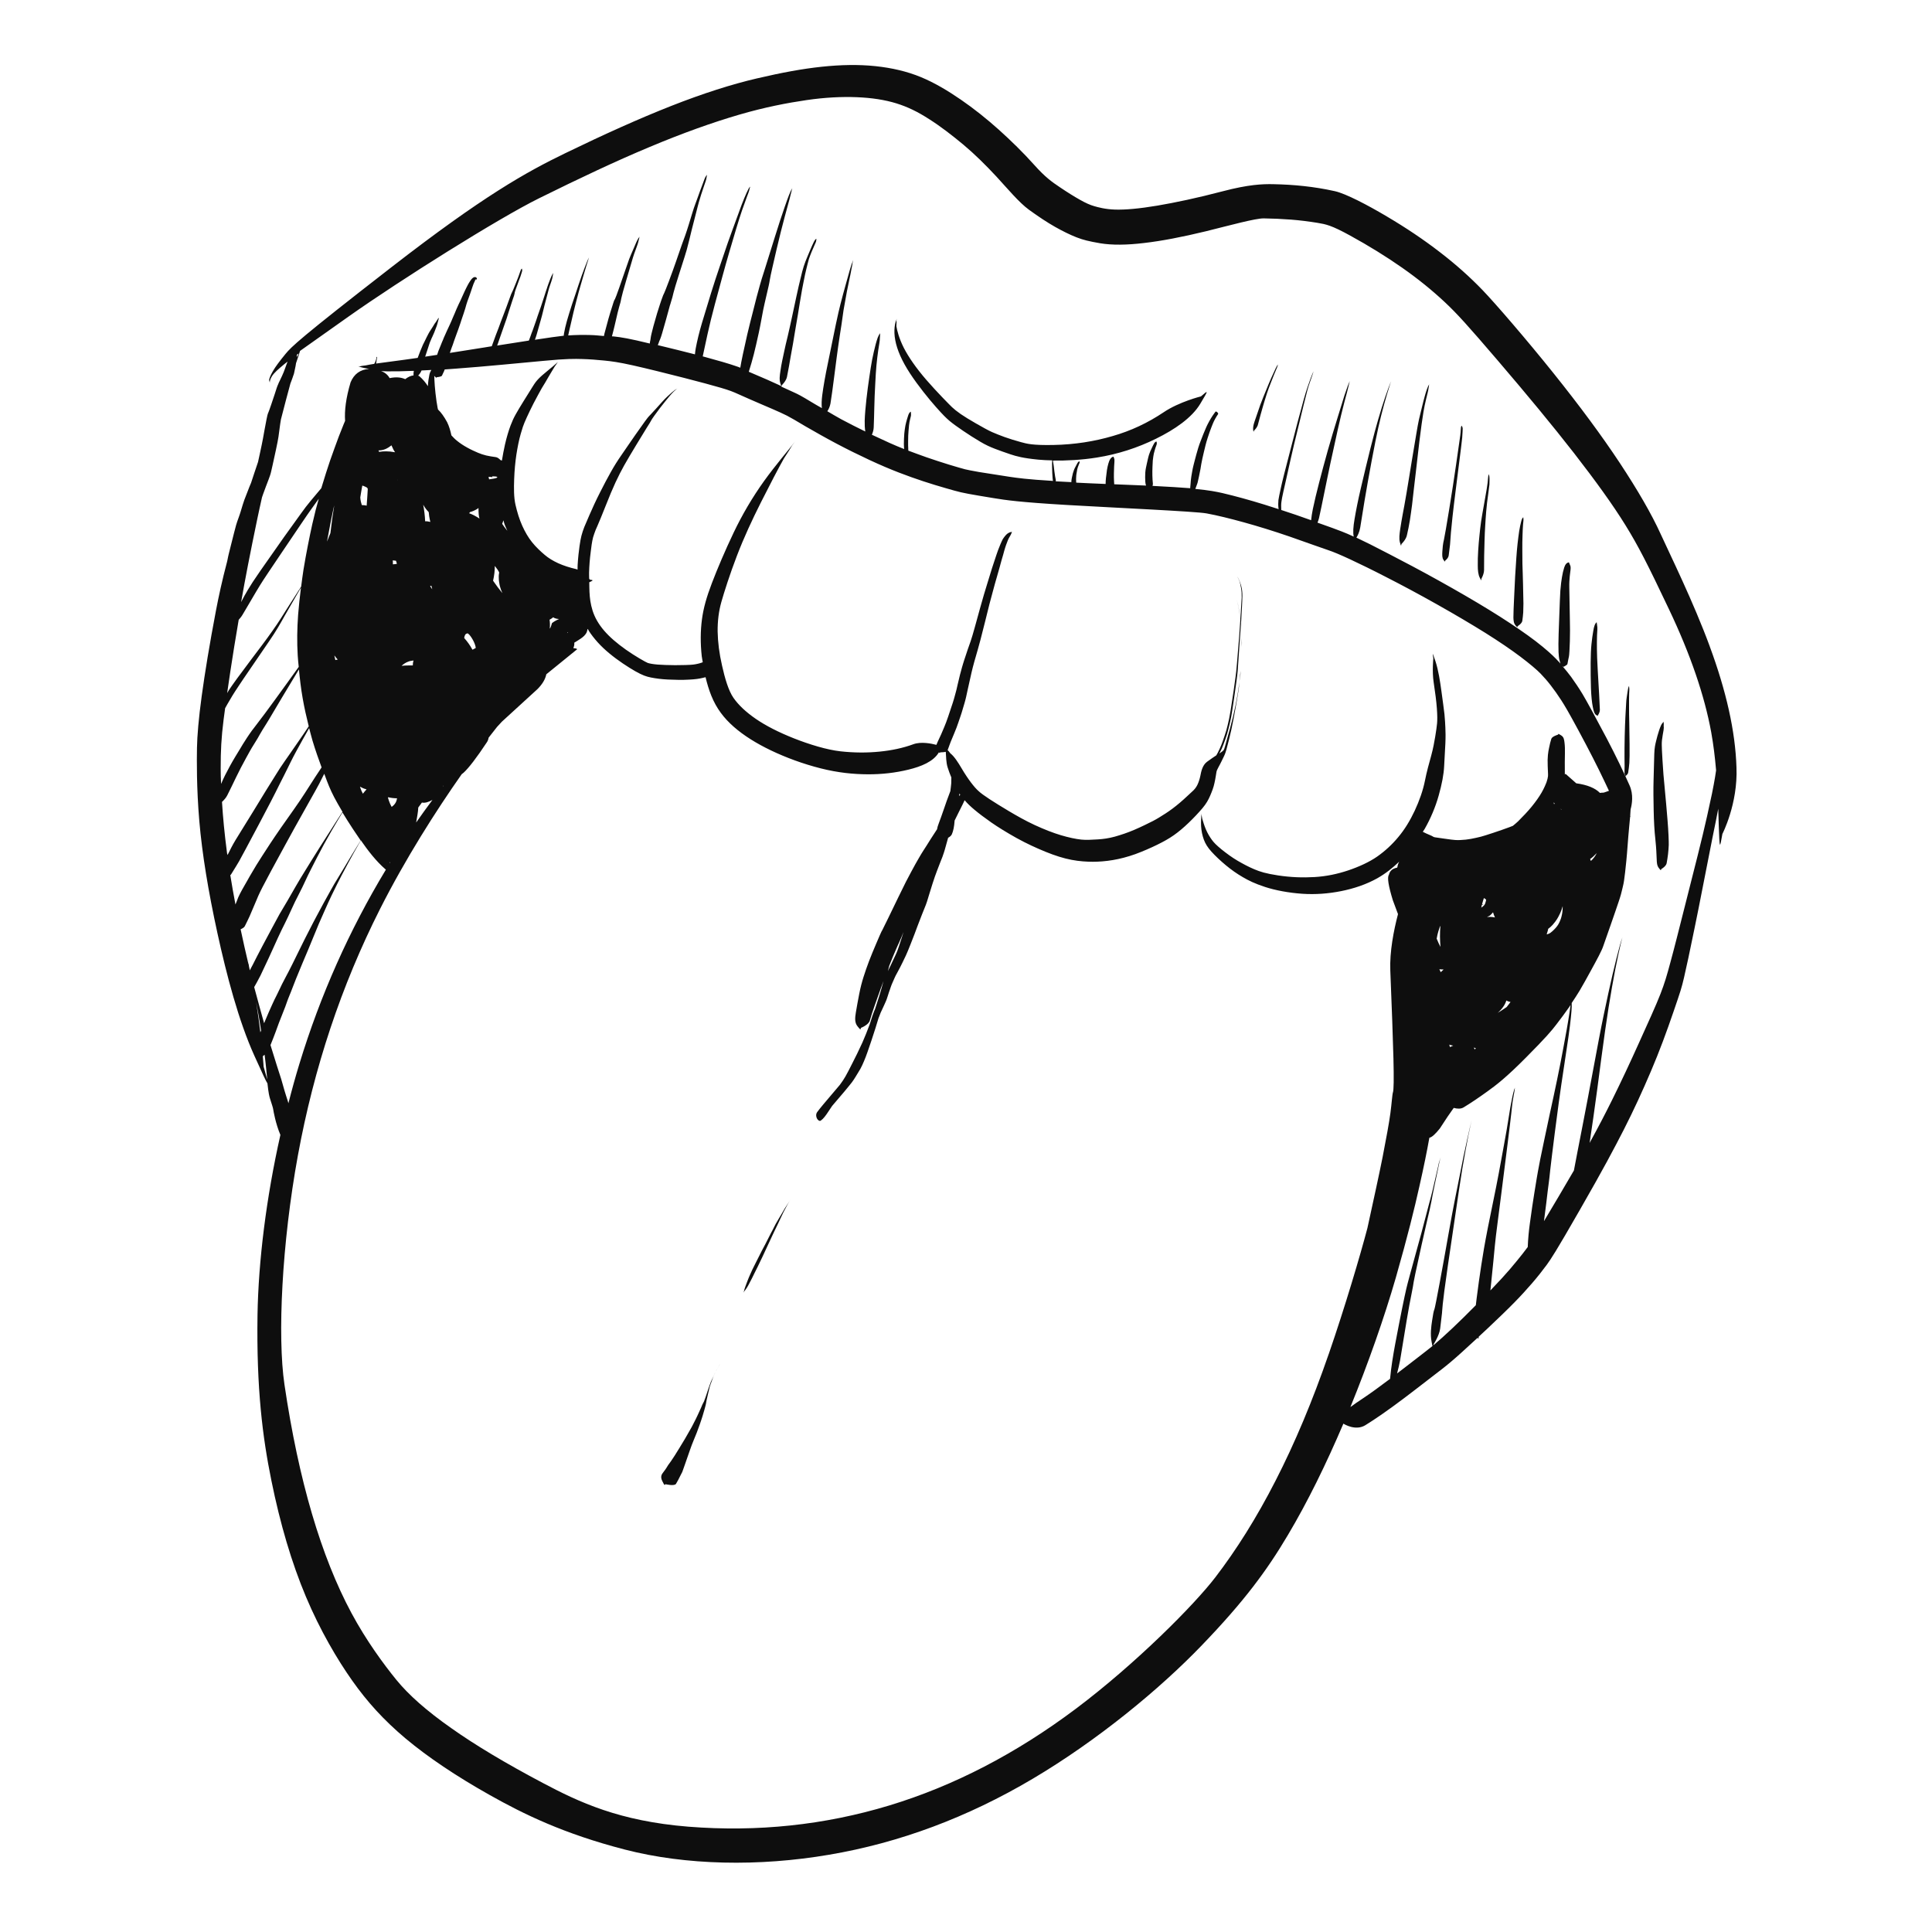 <?xml version='1.0' encoding='utf-8'?>
<svg xmlns="http://www.w3.org/2000/svg" width="1587" height="1587" version="1.0" viewBox="0 0 1190.2 1190.2" zoomAndPan="magnify">
 <defs>
  <clipPath id="a" fill="none">
   <path d="m0 0h1189.5v1189.5h-1189.5z" fill="none" />
  </clipPath>
 </defs>
 <g clip-path="url(#a)" fill="none">
  <path d="m0 0h1189.5v1189.5h-1189.5z" fill="none" />
  <path d="m0 0h1189.5v1189.5h-1189.5z" fill="none" />
 </g>
 <path d="m765.08 396.12c-0.062-3.059-0.25-5.926-0.438-8.734 0.312 3.555 0.375 7.359 0.375 11.164 0-0.746 0.062-1.621 0.062-2.43z" fill-opacity=".945" />
 <path d="m764.27 413.27c-0.188 2.184-0.562 4.492-0.812 6.801 0.188-1.438 0.5-2.996 0.688-4.367 0.062-0.875 0.062-1.621 0.125-2.434z" fill-opacity=".945" />
 <path d="m764.64 387.2c0-0.246-0.062-0.559-0.062-0.809 0 0.312 0.062 0.688 0.062 0.996v-0.188z" fill-opacity=".945" />
 <path d="m761.9 369.42c0.062 0.375 0.188 0.75 0.25 1.246v-0.062c-0.125-0.434-0.188-0.871-0.25-1.184z" fill-opacity=".945" />
 <path d="m1053.3 398.23c-10.039-27.316-24.57-56.754-30.246-69.227-5.676-12.473-14.156-27.066-25.133-43.719-10.973-16.59-24.695-35.176-41.094-55.633-16.402-20.457-35.609-42.723-43.406-50.828-7.793-8.109-16.648-16.031-26.504-23.578-9.852-7.606-20.703-14.902-32.551-21.891-11.852-7.047-25.32-14.094-32.055-15.59-6.734-1.496-12.785-2.434-18.961-3.121-6.172-0.684-12.531-1.059-19.082-1.184-6.547-0.125-15.09 0.188-30.992 4.367-15.902 4.176-29.312 6.984-40.348 8.855-11.102 1.871-19.832 2.621-25.945 2.434-6.109-0.188-10.539-1.438-12.906-2.121-2.434-0.688-5.301-1.934-8.793-3.93-3.555-1.996-7.672-4.555-12.473-7.797-4.742-3.18-8.855-6.051-15.656-13.656-6.797-7.609-14.277-14.906-21.824-21.707-7.609-6.797-15.34-12.973-23.324-18.461-7.981-5.488-16.277-10.477-24.758-13.969-8.48-3.492-17.836-5.676-28-6.734-10.164-1.062-21.203-0.875-32.988 0.371-11.852 1.25-24.387 3.555-39.914 7.176-15.527 3.617-33.176 9.23-52.82 16.961-19.645 7.734-41.41 17.527-65.293 29.125-23.949 11.602-50.391 26.258-107.08 70.227-56.684 43.969-61.613 49.023-65.23 53.387-3.555 4.367-6.234 7.859-7.856 10.73-1.621 2.805-2.371 4.863-2.246 5.609 0.438 1.312 0.125 0.75 0.438 1.312-0.125-0.562 0.062-1.934 1.309-3.93 1.246-1.996 3.867-4.305 7.484-7.297 0.625-0.5 1.309-1.062 2.121-1.684 0 0.062-0.062 0.062-0.062 0.125-0.562 1.621-1.25 3.367-1.621 4.426-0.375 1.062-0.438 1.312-0.688 1.871-0.25 0.562-0.562 1.375-1.059 2.434-0.5 0.996-1.062 2.309-1.5 3.18-0.434 0.875-0.621 1.188-0.746 1.621-0.188 0.375-0.375 0.812-0.562 1.312-0.188 0.496-0.438 1.059-1.621 4.863-1.246 3.805-3.555 10.664-3.992 11.539-0.434 0.871-0.746 2.309-1.121 4.176-0.375 1.871-0.812 4.18-1.309 6.926-0.5 2.805-0.938 5.738-2.934 14.844-0.434 1.934-0.746 3.367-0.996 4.551-1.496 4.492-2.992 8.793-4.305 12.91-0.309 0.812-0.684 1.559-0.996 2.371-0.625 1.621-1.309 3.305-1.934 4.988s-0.871 2.246-1.184 3.059c-0.312 0.809-0.625 1.809-1 2.992s-0.809 2.559-1.246 4.117c-0.438 1.496-0.812 2.492-1.184 3.555-0.375 1.059-0.688 1.996-1 2.805-0.25 0.812-0.496 1.496-0.684 2.184-0.188 0.625-2.184 8.297-3.184 12.41-0.996 4.117-1.184 4.805-1.434 5.738-0.188 0.938-0.496 2.121-0.746 3.555-0.062 0.25-0.125 0.562-0.188 0.812-3.059 11.602-5.113 21.078-6.797 29.875-3.992 20.953-6.863 38.543-8.793 52.637-1.934 14.094-2.809 24.824-2.934 32.059s-0.312 24.633 1.434 45.09c1.746 20.395 5.551 43.41 11.164 69.105 5.613 25.695 13.035 54.07 22.824 75.652 4.801 10.602 7.234 15.902 7.984 16.898 0.684 6.301 1.184 8.047 1.559 9.293 0.559 1.684 0.996 3.121 1.371 4.305 0.375 1.184 0.625 2.121 0.688 2.742 0.062 0.562 1.434 8.547 4.363 15.406-8.73 38.855-13.531 77.648-14.094 110.83-0.684 45.652 3.117 75.34 8.543 102.09 5.426 26.758 12.473 50.645 21.266 71.539 8.793 20.891 19.395 38.793 28.562 51.762 9.168 12.973 19.332 24.262 32.926 35.676 13.66 11.414 30.871 23.016 51.824 34.801 20.953 11.789 45.523 23.824 83.129 33.555 37.605 9.73 82.566 10.602 125.97 3.18 43.402-7.359 85.188-23.012 125.22-46.711 40.035-23.699 78.391-55.32 104.33-82.328 25.941-26.941 39.973-45.902 53.008-67.918 12.098-20.332 23.387-43.344 34.176-68.605 0.559 0.375 7.481 4.617 13.469 1 6.176-3.805 14.031-9.23 23.637-16.465 9.602-7.234 20.953-16.152 23.945-18.398 2.996-2.309 6.859-5.551 11.414-9.668 3.055-2.742 6.547-5.988 10.289-9.418 0.375 1.125 0.5 0.875 0.625-0.621 1.746-1.625 3.367-3.121 5.238-4.867 6.172-5.801 13.156-12.535 16.961-16.465 3.805-3.867 7.297-7.734 10.602-11.539 3.305-3.805 6.297-7.606 9.105-11.41 2.742-3.805 5.488-7.859 20.328-33.742 14.844-25.82 21.078-37.734 27.129-49.52 6.051-11.852 11.535-23.824 16.715-35.988 5.176-12.098 9.727-24.445 13.969-36.859 4.238-12.348 4.926-14.469 6.359-20.578 1.434-6.113 3.617-16.344 6.547-30.688 2.996-14.344 6.488-32.992 11.039-55.758 1.684-8.168 2.809-13.781 3.555-17.836 0.125 3.68 0.25 7.297 0.312 10.477 0.562 14.598 0.562 14.598 2.246 5.055 0 0 9.602-18.523 8.668-40.977-0.688-22.328-6.363-47.211-16.465-74.531zm-869.27-180.49c-0.312 0.75-0.688 1.5-1.062 2.309-0.062-0.559-0.062-1.059-0.125-1.496 0.375-0.25 0.75-0.562 1.188-0.812zm-39.727 180.55c0.812-5.113 1.746-10.539 2.746-16.465 0.809-0.934 1.684-1.934 2.367-3.117 1.871-3.242 3.805-6.359 5.551-9.418 1.746-3.055 3.555-5.988 5.238-8.793 1.684-2.809 8.047-12.223 13.223-19.895 5.238-7.672 9.293-13.723 12.223-18.086 2.93-4.367 4.801-6.988 5.488-7.984 0.496-0.688 2.68-3.805 5.238-7.297-1.25 4.242-2.371 8.543-3.992 15.652-1.684 7.609-3.805 18.152-5.426 28.066-0.562 3.617-0.996 6.984-1.434 10.414-2.746 4.242-5.488 8.484-8.168 12.727-2.871 4.551-5.613 9.043-9.605 14.656-3.93 5.613-8.605 11.723-12.473 16.836-3.867 5.18-6.922 9.293-9.293 12.477-2.305 3.18-3.867 5.426-4.863 6.922-0.375 0.625-0.809 1.309-1.184 1.996 1.184-8.359 2.617-17.836 4.363-28.691zm-8.355 75.344c0-11.352 0.375-19.023 1.809-30.375 0.25-2.184 0.562-4.555 0.934-6.984 0.5-0.812 1-1.746 1.438-2.559 1.121-1.871 2.117-3.617 3.055-5.176 0.934-1.559 1.934-3.055 3.617-5.613 1.684-2.559 4.117-6.176 7.297-10.789 3.18-4.617 7.047-10.23 11.598-16.965 4.617-6.672 7.172-11.352 9.793-16.027 2.617-4.617 5.301-9.293 8.043-13.973 0.625-1.059 1.246-2.117 1.871-3.117-0.75 5.738-1.309 11.352-1.746 16.652-0.625 8.668-0.75 16.715-0.25 25.07 0.125 2.246 0.375 4.68 0.625 7.051-2.434 3.367-4.863 6.797-7.172 9.977-5.801 8.047-10.352 14.281-13.594 18.648-3.309 4.367-5.242 6.984-6.426 8.48-1.184 1.5-2.367 3.059-3.305 4.492-0.996 1.434-1.871 2.809-2.617 3.992-0.812 1.246-1.5 2.309-2.996 4.863-1.559 2.559-4.051 6.551-6.234 10.543-2.059 3.738-3.93 7.418-5.488 11.098-0.188-3.367-0.25-6.547-0.25-9.289zm3.867 51.453c-1.496-11.352-2.496-21.895-3.055-31.062 1.121-1.059 2.43-2.43 3.242-4.051 1.809-3.555 3.555-7.234 5.426-11.102 1.871-3.867 3.926-7.859 6.172-11.914 2.246-4.117 2.809-5.051 3.492-6.234 0.688-1.125 1.434-2.371 2.309-3.742 0.871-1.375 1.809-2.934 2.68-4.555 0.938-1.684 1.871-3.18 3.992-6.547 2.184-3.434 5.238-8.859 9.605-16.094 3.367-5.551 7.356-12.223 10.477-17.398 0.559 5.863 1.246 11.785 2.305 17.773 1 5.801 2.309 11.539 3.742 17.277-2.18 3.242-4.426 6.609-6.547 9.605-3.242 4.613-6.234 9.105-8.355 12.035-2.121 2.992-3.492 5.176-5.238 7.984-1.746 2.805-3.867 6.172-6.301 10.102-2.43 3.93-5.176 8.547-7.856 12.848-2.684 4.305-4.805 7.734-6.551 10.602-1.746 2.871-3.18 5.117-4.238 6.863-1.062 1.746-1.684 2.93-2.496 4.426-0.684 1.25-1.559 2.996-2.43 4.805-0.25-0.562-0.312-1.062-0.375-1.621zm5.238 32.117c-1.188-6.234-2.246-12.223-3.18-18.086 0.125-0.125 0.309-0.25 0.434-0.375 1-1.684 2.121-3.492 3.309-5.363 1.184-1.871 2.305-3.867 3.43-6.051 1.184-2.117 1.559-2.867 2.305-4.238 0.75-1.375 1.746-3.309 3.117-5.863 1.375-2.559 3.059-5.676 5.055-9.48 1.996-3.742 4.676-8.918 7.047-13.41 2.367-4.488 4.301-8.48 5.984-11.848 1.684-3.367 3.121-6.051 4.117-8.172 1.059-2.121 3.242-6.734 5.863-11.539 2.492-4.488 5.051-9.293 7.918-14.219 0.688 2.559 1.309 5.113 2.059 7.672 1.809 6.051 3.93 11.973 5.613 16.527-1.371 2.059-2.684 3.992-3.805 5.738-1.496 2.309-2.805 4.305-6.484 10.102-3.68 5.801-9.855 14.348-14.844 21.457-4.988 7.172-8.73 12.973-11.535 17.336-2.809 4.367-4.617 7.297-5.738 9.293-1.188 1.996-2.371 3.992-3.43 5.926-1.062 1.934-2.059 3.68-3.059 5.363-0.934 1.684-1.746 3.242-2.492 4.93-0.5 1.434-1.121 2.867-1.684 4.301zm8.855 40.602v-0.062c-0.188-0.746-0.312-1.496-0.5-2.246-0.125-0.684-0.188-1.309-0.188-1.934 0-0.559 0.062-0.934 0.062-1.309 0 0.25-0.062 0.375-0.062 0.625-0.062 0.5-0.062 0.996-0.062 1.496-1.809-7.547-3.43-14.844-4.926-21.891 1.059-0.5 2.121-1.062 2.559-1.871 1.059-2.121 2.055-4.117 2.93-6.051 0.871-1.934 1.621-3.805 2.371-5.551 0.746-1.746 1.371-3.117 1.992-4.676 0.625-1.559 1.375-3.246 2.246-5.055 0.875-1.809 1.871-3.738 2.992-5.797 1.125-2.059 2.059-3.992 3.93-7.422 1.871-3.43 4.617-8.422 8.172-15.031 3.555-6.613 8.105-14.719 13.531-24.387 5.426-9.668 6.484-11.539 7.672-13.781 0.934-1.809 1.996-3.867 3.117-6.176 0.125 0.375 0.312 0.809 0.438 1.121 1.684 4.617 3.117 8.359 5.672 13.285 1.375 2.559 3.059 5.613 5.117 9.043-1.188 1.809-2.434 3.742-3.68 5.676-3.555 5.551-6.984 10.977-10.355 16.215-3.367 5.238-6.422 10.355-8.855 14.223-2.43 3.926-4.176 6.797-5.859 9.727-1.684 2.934-3.367 5.863-5.051 8.793-1.684 2.934-3.492 5.801-4.992 8.422-1.434 2.617-2.867 5.238-4.551 8.418-1.684 3.184-3.68 6.801-5.863 10.977-2.242 4.18-4.613 8.922-6.109 11.852-0.875 1.559-1.371 2.559-1.746 3.367zm47.582-264.19c0.062-0.438 0.125-0.812 0.188-1.25 1.934-10.602 2.805-14.656 3.742-19.02 0.125-0.625 0.371-1.375 0.496-1.996-0.809 4.863-1.621 10.477-2.367 17.086-0.75 1.684-1.371 3.434-2.059 5.18zm4.926 70.723c0.188 0.25 0.375 0.5 0.562 0.75 0.438 0.559 0.809 0.934 1.121 1.246h-0.062c-0.188 0-0.312 0.062-0.5 0.062-0.309 0.062-0.621 0.125-0.934 0.25-0.312-1.184-0.5-2.059-0.625-2.684h0.062c0.062 0 0.125 0.062 0.312 0.188h-0.062zm-46.023 231.63c-0.684-5.676-1.559-12.098-2.617-18.707 1.059 5.301 2.117 11.348 3.055 17.523-0.125 0.375-0.25 0.812-0.438 1.184zm1.996 21.082s-0.125-2.434-0.5-6.363c0.375-0.246 0.75-0.621 1.125-0.934 0.434 3.492 0.809 6.797 1.059 9.543 0.188 2.246 0.375 4.055 0.562 5.738-0.5-1.809-1.25-4.43-2.246-7.984zm0.875-28.066c-0.188 0.438-0.375 0.875-0.562 1.371-0.812-2.867-1.621-5.859-2.559-9.168-1.496-5.488-2.617-9.727-3.555-13.094 0.625-1.062 1.125-1.996 1.621-2.871 0.938-1.746 1.684-3.18 2.246-4.242 0.5-1.059 2.93-6.234 5.113-10.852 2.184-4.613 3.93-8.793 5.613-12.348 1.621-3.555 3.117-6.609 4.367-9.043 1.246-2.496 2.68-5.551 4.051-8.605 1.375-3.121 2.871-6.113 4.43-9.105 1.496-2.996 3.055-5.988 4.426-9.109 1.375-3.055 4.055-8.23 6.797-13.594 2.746-5.363 5.738-10.852 8.98-16.465 2.371-4.117 4.867-8.234 6.738-11.352 1.867 3.117 4.051 6.547 6.547 10.352 1.434 2.184 3.055 4.555 4.676 6.926-1.621 2.68-3.617 5.797-5.859 9.539-2.496 4.18-5.363 9.043-7.609 12.66-2.246 3.621-3.555 5.863-4.926 8.359-1.375 2.496-2.871 5.176-4.492 8.109-1.621 2.93-3.242 6.109-4.551 8.48-1.312 2.371-2.371 4.551-4.055 7.797-1.684 3.242-3.867 7.547-6.484 12.91-2.621 5.363-5.801 11.848-8.109 16.09-2.305 4.305-2.992 5.801-3.68 7.297-0.684 1.496-1.371 2.93-2.117 4.367-0.75 1.434-1.438 2.805-2.621 5.426-1.184 2.555-2.867 6.422-4.426 10.164zm58.867-144.2c0.75 0.438 1.434 0.75 2.059 1 0.375 0.125 0.938 0.312 1.621 0.5-0.871 0.934-1.621 1.871-2.246 2.68-0.434-0.809-0.684-1.434-0.871-1.746-0.25-0.562-0.562-1.434-0.938-2.492h-0.062zm-0.188-178.31c0.312-1.871 0.562-3.68 0.938-5.613 0.062-0.559 0.188-1.121 0.312-1.684 0.188 0.062 0.309 0 0.559 0.125 0.75 0.25 1.559 0.688 2.309 1.062 0.062 0 0.125 0.125 0.125 0.125 0.188 0.246 0.25 0.496 0.438 0.746h-0.062c-0.188 3.117-0.375 6.551-0.688 10.293-0.934-0.312-1.996-0.312-2.992-0.375-0.438-1.371-0.812-2.871-0.938-4.68zm-55.312 337.35c1.059-2.617 2.117-5.238 3.117-7.984 1.309-3.742 2.742-7.484 4.301-11.348 1.562-3.867 2.059-5.242 2.559-6.738 0.5-1.434 1.059-2.93 1.684-4.426 0.625-1.5 1.246-2.996 1.809-4.555 0.562-1.559 3.492-8.98 6.176-15.281 2.617-6.234 4.863-11.41 6.484-15.527 1.684-4.117 2.93-7.047 3.68-8.918 0.809-1.871 2.305-5.301 3.742-8.484 1.434-3.18 2.742-6.172 4.051-8.855 1.312-2.68 2.496-5.113 3.617-7.359 1.125-2.246 3.93-7.734 6.488-12.41 2.555-4.742 4.801-8.73 6.734-12.102 0.438-0.746 0.809-1.434 1.246-2.117 4.367 6.297 9.355 12.785 15.031 17.711 0.125 0.125 0.246 0.188 0.371 0.312-22.512 37.297-40.348 77.211-53.316 119.75-2.434 7.981-4.68 16.09-6.738 24.199 0-0.125-0.062-0.188-0.062-0.312-0.371-1.188-0.746-2.559-1.309-4.18-0.5-1.621-1.121-3.43-3.055-10.414-1.371-4.305-3.555-10.852-6.609-20.957zm88.117-412.56c-1.621 0.188-3.367 0.938-5.113 2.309-2.621-1.184-5.801-1.434-9.605-0.625-1.184-2.121-2.992-3.555-5.301-4.363 1.309 0.062 2.496 0.184 3.93 0.184 4.551 0.062 10.102-0.059 16.277-0.309-0.188 0.934-0.25 1.871-0.188 2.805zm0 175.63c-0.312 0.934-0.438 1.934-0.438 3.055-2.184 0-4.367-0.062-6.922 0.25 1.246-1.184 2.617-2.059 4.18-2.621 0.934-0.434 2.117-0.496 3.18-0.684zm-9.793-111.2h-0.125l-0.125 0.062 0.062-0.062 0.062-0.125h0.062zm-4.801 199.08c-0.438-0.996-0.812-2.184-1.184-3.492 0.062-0.062 0.188-0.125 0.25-0.125 1.809 0.438 3.617 0.625 5.363 0.625-0.062 0.188-0.062 0.496-0.125 0.684-0.125 0.688-0.375 1.312-0.625 1.809-0.625 1.188-1.496 2.059-2.559 2.809-0.559-1.062-0.996-1.934-1.121-2.309zm0.188 36.484c-0.062 0.125-0.188 0.312-0.25 0.438-0.062-0.125-0.125-0.312-0.125-0.5 0.062 0 0.188 0 0.375 0.062zm1.621-186.04c0.375 0 0.875 0.062 1.621 0.188l0.312 0.062h0.062c0.188 0.75 0.375 1.309 0.562 1.871h-0.062c-0.5 0.062-0.812 0.125-1 0.188-0.621 0.062-1.059 0.125-1.371 0.125h-0.062c0.062-0.812 0-1.621-0.062-2.434zm-4.613-68.543c0.246-0.059 0.871-0.371 1.934-0.996 0.184-0.125 0.809-0.562 1.867-1.309h0.062l0.125 0.375c0.688 1.621 1.312 2.867 2.059 3.863-2.059-0.371-3.867-0.559-5.426-0.559-1.496 0-2.93 0.062-4.363 0.312h-0.062c-0.062-0.188-0.188-0.5-0.375-0.875h-0.062c1.496 0 2.93-0.25 4.242-0.812zm581.21 557.45c-10.039 29.062-20.953 55.07-32.742 78.02-11.723 22.953-24.258 42.785-37.168 59.625-12.906 16.84-48.641 52.887-85.684 80.766-37.043 27.816-75.457 47.711-115.25 59.75-39.785 12.035-81.07 16.402-123.66 13.035-42.594-3.43-67.289-15.094-89.801-27.008-22.512-11.91-41.348-23.137-56.312-33.738-15.031-10.543-26.195-20.395-33.801-29.75-7.609-9.355-18.461-24.012-27.691-41.227-9.227-17.211-17.336-37.48-24.258-60.996-6.922-23.512-12.598-50.141-16.961-79.703-4.367-29.5-1.621-87.066 8.293-141.14 9.914-54.07 26.754-104.59 50.574-151.74 15.656-31 34.426-60.438 50.328-83.074 0.375-0.312 0.812-0.625 1.184-0.938 3.184-2.93 7.984-9.168 14.344-18.773 0.562-0.809 0.875-1.746 1.062-2.805 1.809-2.371 3.617-4.617 5.176-6.609 1.121-1.188 1.996-2.121 2.992-3.246l21.891-20.02c3.055-3.055 4.863-6.109 5.484-9.168l18.898-15.34c0.188-0.375-0.562-0.625-2.246-0.75 0.562-1.434 0.688-2.496 0.562-3.367 0.438-0.25 0.934-0.562 1.246-0.75 0.938-0.562 1.809-1.121 2.621-1.684 0.809-0.562 1.559-1.121 2.18-1.746 0.625-0.625 1.125-1.309 1.438-1.871 0.309-0.562 0.496-1.246 0.621-2.059 0.062-0.125 0.188-0.25 0.25-0.375 0.25 0.375 0.375 0.75 0.562 1.125 3.18 4.863 7.359 9.543 12.66 13.906 5.301 4.43 11.66 8.547 16.023 11.039 4.43 2.496 6.801 3.305 9.668 3.867 2.867 0.562 6.359 1.062 10.477 1.246 4.117 0.188 8.918 0.312 12.848 0.062 3.992-0.188 6.422-0.559 8.73-1.121 0.5-0.125 1.059-0.25 1.559-0.375 0.934 3.867 2.059 7.734 3.555 11.414 3.18 7.859 7.734 13.785 13.844 19.148 6.113 5.363 13.781 10.164 22.887 14.531 9.105 4.363 19.707 8.293 30.559 11.039 10.852 2.742 20.145 3.617 28.938 3.68 8.855 0.062 17.273-0.938 25.191-2.871 7.922-1.934 15.406-4.926 18.773-10.664 0.559 0.562 0.621 0.438 0.809 0 0 0 2.121 0 3.43-0.312 0.188 2.871 0.188 6.488 1.125 9.543 0.684 2.246 1.496 4.305 2.305 6.238 0 1.184 0 2.43-0.062 3.617-0.125 1.621-0.371 3.242-0.559 4.863 0 0.062-0.062 0.062-0.062 0.125-1.621 4.117-2.871 7.859-4.055 11.289-1.121 3.367-2.246 6.297-2.93 8.168-0.688 1.871-0.938 2.684-1.062 3.434v0.309c-1.496 2.246-2.867 4.367-4.051 6.238-1.871 2.93-3.309 5.363-4.305 6.797-0.996 1.438-1.746 2.871-2.992 4.93-1.25 2.059-2.746 4.863-4.68 8.418-1.934 3.492-4.113 7.797-8.043 15.902-3.93 8.109-9.355 19.398-9.73 19.961-0.371 0.559-0.621 1.121-0.871 1.684-0.25 0.621-0.562 1.184-0.812 1.809-0.246 0.621-0.559 1.246-2.117 4.926-1.562 3.68-3.059 7.234-4.367 10.664-1.309 3.43-2.434 6.738-3.43 9.855-0.996 3.18-1.809 6.234-2.621 10.352-0.809 4.18-1.496 7.922-2.055 11.289-0.562 3.367-0.875 6.363 0.996 8.668 1.871 2.309 1.871 2.309 2.059 1 0 0 4.801-1.809 5.551-4.617 0.809-2.805 1.809-5.984 3.117-9.602 1.309-3.555 2.68-7.547 3.68-10.355 0.5-1.371 1.059-2.867 1.621-4.301-1.684 6.234-3.43 11.973-5.238 17.336-0.125 0.312-0.312 0.625-0.375 0.812-0.25 0.559-0.438 1.059-0.621 1.621-0.188 0.5-0.375 1.059-0.562 1.559s-0.375 1.121-1.246 3.867c-0.188 0.562-0.312 0.996-0.5 1.559-1.496 3.992-2.992 7.797-4.492 11.164-2.305 5.113-4.426 9.293-6.172 12.723-1.746 3.43-3.117 6.176-4.242 8.109-0.996 1.746-1.809 2.93-3.43 5.176-1.559 1.871-3.43 4.117-5.863 6.922-2.805 3.305-6.234 7.297-8.105 9.855-1.871 2.617 0.75 6.359 2.246 5.238 1.559-1.121 2.93-2.93 4.801-5.801 0.625-0.934 1.371-2.059 2.121-3.18 2.992-3.492 5.551-6.488 7.547-8.855 2.055-2.496 3.617-4.367 4.613-5.676 0.996-1.312 1.371-1.996 2.371-3.555 0.996-1.562 1.934-3.121 2.867-4.742 0.875-1.621 1.621-3.242 2.309-4.926 0.684-1.684 1.371-3.305 2.121-5.551 0.746-2.184 1.559-4.492 2.367-6.922 0.812-2.434 1.621-4.992 2.496-7.672 0.809-2.684 1.684-5.488 1.809-5.926 0.188-0.438 0.312-0.934 0.559-1.434 0.188-0.5 0.375-1 0.562-1.496 0.188-0.5 0.375-1 1-2.246 0.559-1.246 1.059-2.371 1.496-3.242 0.434-0.938 0.746-1.684 0.996-2.246s0.5-1.125 1.062-2.934c0.559-1.871 1.121-3.43 1.559-4.676 0.434-1.246 0.746-2.246 1.059-2.93 0.25-0.688 0.438-1.125 0.625-1.438 0.125-0.312 0.312-0.684 0.496-1.121 0.188-0.438 0.438-1 0.688-1.559 0.25-0.625 0.562-1.188 1.746-3.367 1.184-2.246 2.246-4.18 3.055-5.926 0.812-1.684 1.5-3.117 2.059-4.305 0.562-1.184 0.875-1.996 1.246-2.867 0.375-0.812 0.875-2.121 1.562-3.867 0.684-1.746 1.496-3.93 2.555-6.551 1-2.617 2.059-5.676 4.555-11.973 2.555-6.301 2.805-6.984 3.117-8.047 0.312-1.059 0.746-2.492 1.309-4.301 0.562-1.809 1.246-3.992 2.059-6.613 0.809-2.555 1.059-3.305 1.434-4.305 0.375-0.996 0.812-2.242 1.371-3.738 0.562-1.5 1.188-3.184 1.996-5.18 0.75-1.934 1-2.555 1.309-3.305 0.25-0.746 0.562-1.621 0.875-2.555 0.312-1 0.688-2.121 0.996-3.371 0.25-0.996 0.938-3.18 1.621-5.797 1.062-0.562 1.934-1.312 2.309-2.184 0.875-1.996 1.434-4.68 1.684-8.359v-0.062c0.812-1.684 1.621-3.367 2.559-5.176 2.617-5.113 2.992-6.051 3.492-7.109 0-0.062 0.062-0.188 0.125-0.25 1.621 1.934 3.555 3.805 6.109 5.926 2.746 2.309 6.238 4.926 10.414 7.859 4.242 2.93 9.293 6.047 15.406 9.477 6.172 3.434 12.348 6.238 18.02 8.547 5.676 2.309 10.977 3.992 15.902 4.926 4.93 0.938 9.48 1.184 13.16 1.184s7.922-0.309 12.348-1.059c4.43-0.75 8.98-1.934 13.719-3.617 4.742-1.746 9.605-3.867 13.535-5.801 3.926-1.934 7.109-3.68 10.227-5.863 3.117-2.18 6.172-4.801 9.23-7.731 3.055-2.934 6.109-6.176 8.48-8.984 2.367-2.805 3.68-5.238 4.738-7.731 1.062-2.496 2.059-4.992 2.621-7.734 0.621-2.684 0.996-5.551 1.246-6.922 0.25-1.375 1.871-3.867 2.93-6.113 1.062-2.246 1.996-3.93 2.496-5.363 0.5-1.371 0.746-2.371 2.371-8.73 1.684-6.363 3.863-18.09 5.609-28.941 0.375-2.121 0.5-4.055 0.75-6.172-1.184 9.043-3.055 18.586-5.863 28.75-3.305 11.789-3.367 12.41-3.867 13.16-0.434 0.625-1.434 1.309-2.68 2.184 0.5-1 1.121-2.184 1.496-2.996 0.562-1.371 1.371-3.305 2.059-5.363 0.75-2.059 1.434-4.238 1.996-6.547 0.621-2.309 1.184-4.742 1.684-7.297 0.5-2.559 1.246-7.672 1.871-11.977 0.621-4.301 1.121-7.856 1.496-10.602s0.562-4.676 0.688-5.863c0.121-1.184 0.559-8.73 1.059-15.219 0.375-5.672 0.75-10.352 0.996-14.281 0.062 0.75 0.188 1.559 0.25 2.309-0.062-0.875-0.125-1.746-0.25-2.559 0-0.434 0.062-0.996 0.125-1.434 0.25-4.18 0.438-7.172 0.5-9.043 0.062-1.871 0.25-4.117 0.25-6.238 0-2.117-0.188-4.113-0.688-5.922-0.496-1.871-1.184-3.555-1.559-4.367-0.871-1.621-0.375-0.812-0.871-1.621 0.434 0.746 1.246 2.434 1.684 4.18 0.434 1.809 0.809 3.68 0.934 5.676 0.125 1.992 0.062 4.113-0.125 5.984-0.125 1.871-0.25 4.117-0.438 7.484-0.059 0.75-0.121 1.746-0.184 2.621-0.438-3.18-0.875-6.176-1.438-8.672-0.188-0.746-0.309-1.371-0.434-1.93 0.062 0.184 1.059 4.801 1.871 10.852-0.188 2.992-0.438 6.422-0.75 10.727-0.438 5.676-0.996 12.473-1.371 16.715-0.375 4.238-0.5 5.613-0.812 7.856-0.312 2.184-0.684 5.18-1.246 8.984-0.562 3.805-1.246 8.355-1.871 12.223-0.625 3.805-1.184 6.301-1.746 8.668-0.562 2.371-1.184 4.617-1.934 6.738-0.688 2.117-1.434 4.113-2.059 5.734-0.621 1.562-1.309 2.996-2.184 4.742-0.246 0.438-0.621 1.059-0.871 1.559-1.496 1-3.242 2.121-5.676 3.93-2.992 2.184-3.68 6.422-4.113 8.543-0.438 2.121-1.062 4.055-1.871 5.738-0.812 1.684-1.996 3.059-3.371 4.242-1.371 1.184-4.363 4.18-7.418 6.734-2.996 2.559-5.926 4.742-8.73 6.551-2.809 1.809-5.363 3.43-7.922 4.738-2.555 1.309-7.234 3.617-11.473 5.426-4.242 1.809-8.234 3.117-11.977 4.18-3.68 0.996-7.109 1.496-10.477 1.684-3.367 0.125-6.734 0.5-10.164 0.125s-7.609-1.246-12.473-2.684c-4.801-1.434-10.289-3.555-16.215-6.297-5.922-2.746-11.223-5.801-15.965-8.609-4.676-2.805-8.668-5.238-11.785-7.297-3.117-2.055-5.426-3.68-6.797-4.988-1.434-1.246-2.996-3.055-4.742-5.363-1.746-2.309-3.676-5.176-5.734-8.668-2.059-3.492-4.555-7.422-6.859-9.168-0.812-1.062-1.312-1.684-1.746-2.059 0.309-0.812 0.559-1.496 0.746-1.996 0.25-0.625 0.312-1 1.125-3.055 0.809-1.996 1.559-3.742 2.18-5.242 0.625-1.434 1.062-2.617 1.434-3.555 0.375-0.934 0.562-1.559 1.062-2.992 0.5-1.434 0.996-2.93 1.496-4.367 0.5-1.434 0.938-2.93 1.371-4.426 0.438-1.496 0.875-2.934 1-3.367 0.125-0.438 0.25-1 0.434-1.562 0.188-0.621 0.312-1.246 0.5-1.996 0.188-0.746 0.375-1.684 0.875-4.051 0.496-2.371 0.996-4.492 1.434-6.426 0.438-1.871 0.809-3.555 1.121-4.988s0.688-2.684 0.75-3.055c0.062-0.375 0.375-1.438 0.871-3.246 0.5-1.809 1.25-4.363 2.184-7.609 0.938-3.305 2.059-7.359 4.43-16.961 2.305-9.605 3.492-13.848 4.551-17.777 1.059-3.992 2.059-7.609 3.055-10.977 1-3.367 1.809-6.422 2.559-9.168 0.809-2.742 1.309-4.426 1.684-5.926 0.438-1.496 0.809-2.742 1.184-3.742 0.375-0.996 0.625-1.746 0.875-2.305 0.188-0.562 0.496-1.188 0.809-1.809 0.312-0.625 0.688-1.125 1-1.746 0.312-0.625 0.621-1.188 0.684-1.559 0.375-0.625 0.062-0.438 0.375-0.625-0.25 0.188-1.121 0.188-1.809 0.5-0.688 0.309-1.309 0.746-1.871 1.309-0.5 0.562-1.059 1.184-1.496 1.809-0.438 0.562-0.875 1.309-1.246 2.184-0.438 0.871-0.875 1.996-1.434 3.367-0.562 1.309-1.125 2.867-1.871 5.051-0.75 2.184-1.684 4.988-2.684 8.109-0.996 3.117-2.059 6.609-3.18 10.352-1.184 3.742-2.371 7.797-4.305 14.719s-4.426 16.402-5.734 20.082c-1.312 3.617-2.309 6.613-3.059 8.918-0.746 2.309-1.309 3.867-1.559 4.805-0.25 0.934-0.312 0.996-0.684 2.309-0.375 1.309-0.812 2.867-1.25 4.613-0.434 1.809-0.934 3.805-1.434 5.988-0.5 2.246-1.059 4.676-1.309 5.363-0.188 0.746-0.375 1.434-0.562 2.059-0.188 0.621-0.312 1.121-0.438 1.559s-0.246 0.809-0.684 2.246c-0.438 1.434-0.938 2.867-1.434 4.301-0.5 1.438-0.938 2.871-1.438 4.305-0.496 1.434-0.996 2.867-1.246 3.492s-0.625 1.559-1.121 2.809c-0.5 1.246-1.125 2.742-1.934 4.551-0.812 1.809-1.746 3.867-2.059 4.43-0.25 0.496-0.562 1.246-0.875 2.059-3.055-0.812-9.477-2.121-14.215-0.375-6.426 2.367-13.348 3.805-20.832 4.551-7.481 0.75-15.527 0.75-24.008-0.188-8.418-0.934-19.207-4.238-28.688-7.981-9.418-3.742-17.273-7.734-23.449-11.977-6.172-4.238-10.785-8.605-13.844-13.035-3.055-4.363-5.301-12.16-6.984-19.707-1.746-7.547-2.617-14.594-2.742-21.082-0.062-6.547 0.684-12.535 2.305-18.273 1.625-5.738 5.301-17.336 9.605-28.5 4.305-11.227 9.355-22.078 14.781-32.867 5.426-10.789 11.098-21.645 14.156-27.008 6.797-10.352 3.055-5.363 6.797-10.352-3.742 4.926-11.91 14.344-19.082 24.324-7.172 10.039-13.41 20.645-18.711 31.746-5.301 11.102-10.102 22.449-13.406 31.121-3.305 8.668-5.176 15.277-6.113 22.328-0.934 7.047-0.996 14.594-0.125 22.637 0.125 1.188 0.438 2.434 0.625 3.68-0.125 0.062-0.188 0.125-0.312 0.188-1.684 0.625-3.555 1.062-5.488 1.309-1.934 0.25-6.922 0.375-11.223 0.375-4.305 0-7.922-0.188-10.789-0.375-2.871-0.246-4.867-0.621-6.051-0.996-1.184-0.438-7.918-4.242-13.469-8.172-5.551-3.926-10.043-7.793-13.473-11.785-3.43-3.992-5.734-8.109-7.047-12.227-1.309-4.176-1.746-7.731-1.934-11.66-0.125-1.871-0.062-3.93-0.125-5.863 2.684-1.184 2.559-1.309 0.375-1.621 0 0-0.25-0.312-0.434-0.5 0-1.309-0.125-2.555-0.062-3.93 0.121-4.055 0.434-8.23 0.996-12.535s0.688-5.613 0.996-6.984c0.25-1.371 0.625-2.809 1.188-4.305 0.496-1.559 1.184-3.18 1.996-4.926 0.809-1.809 3.18-7.547 5.238-12.785 2.059-5.238 3.988-9.855 5.859-13.91 1.871-4.051 3.68-7.484 5.301-10.414 1.621-2.93 4.867-8.355 7.547-12.785 2.684-4.43 4.801-7.922 6.359-10.414 1.562-2.496 2.559-3.992 2.809-4.617s2.93-4.367 5.301-7.484 4.488-5.613 6.172-7.672c1.684-1.996 3.184-3.367 3.805-3.867 0.625-0.434 0.75-0.559 0.812-0.621-0.688 0.312-1.809 1.121-3.305 2.367-1.684 1.5-3.867 3.371-6.176 5.988-2.371 2.621-5.113 5.738-6.797 7.484-1.746 1.746-2.434 2.684-3.742 4.492s-3.242 4.551-5.801 8.168c-2.555 3.617-5.672 8.297-8.418 12.227-2.742 3.93-4.676 7.047-6.734 10.727-2.059 3.68-4.305 7.859-6.672 12.598-2.434 4.738-4.867 10.105-6.488 13.844-1.621 3.742-2.43 5.613-3.18 7.422-0.684 1.809-1.309 3.559-1.746 5.305-0.438 1.684-0.746 3.367-1.184 6.359-0.438 2.992-0.938 7.422-1.184 11.789-0.062 0.996 0 1.871-0.062 2.867-0.188-0.062-0.375-0.25-0.625-0.312-4.242-0.996-7.984-2.18-11.289-3.68-3.242-1.496-6.047-3.18-8.418-5.238-2.434-2.059-5.238-4.676-7.609-7.609-2.367-2.93-4.363-6.359-6.109-10.227-1.746-3.867-3.117-8.297-4.18-12.973-1.059-4.68-0.996-10.168-0.809-15.656s0.684-10.602 1.371-15.215c0.746-4.68 1.559-8.922 2.68-12.785 1.125-3.867 1.559-5.117 2.309-6.926 0.812-1.809 1.809-4.238 3.242-7.109 1.371-2.867 3.117-6.297 5.238-10.164 2.121-3.867 2.434-4.43 3.121-5.488 0.684-1.062 1.684-2.746 2.992-5.055 1.309-2.305 3.055-5.051 3.992-6.672 2.305-3.117 0.934-1.621 2.242-3.117-1.434 1.434-4.238 3.805-6.672 5.738-2.371 1.934-4.242 3.555-5.551 4.926-1.309 1.371-2.121 2.434-3.555 4.738-1.434 2.371-3.742 5.926-5.676 9.105-1.93 3.121-3.555 5.801-4.801 8.047-1.246 2.246-2.121 4.117-3.18 6.922-1.059 2.809-2.371 7.051-3.43 11.727-0.688 3.055-1.309 6.363-1.871 9.793-0.25-0.125-0.625-0.188-0.875-0.312-0.871-0.875-1.871-1.684-2.867-1.809-2.121-0.312-4.055-0.562-5.863-1-1.809-0.434-3.492-0.996-5.113-1.684-1.621-0.684-4.426-1.934-6.734-3.242-2.371-1.309-4.426-2.684-6.172-4.117-1.375-1.059-2.434-2.246-3.492-3.367-0.562-2.68-1.312-5.426-2.621-8.109-1.934-3.555-3.805-6.109-5.613-7.793-0.062-0.375-0.188-0.688-0.25-1-0.434-2.059-0.934-5.738-1.309-8.98-0.375-3.242-0.562-6.113-0.688-8.605-0.062-0.812-0.062-1.496-0.062-2.246 0.062 0.125 0.062 0.188 0.188 0.312 1.125 1.121 1.125 1.121 1.25 0.625 0 0 2.93-0.25 3.305-1 0.312-0.75 0.559-1.309 0.746-1.621 0.125-0.312 0.312-0.562 0.562-1.184 0.125-0.25 0.25-0.688 0.375-1 2.309-0.125 4.426-0.312 6.859-0.5 17.961-1.309 39.785-3.492 54.129-4.801 14.281-1.371 19.023-1.246 23.637-1.121 4.613 0.125 9.168 0.496 13.594 0.934 4.492 0.438 8.855 1 17.773 2.992 8.918 1.996 21.328 5.117 31.367 7.672 9.98 2.559 17.59 4.617 22.703 6.113 5.113 1.496 7.418 2.371 11.223 4.117 3.805 1.746 9.355 4.117 14.094 6.172 4.742 1.996 8.543 3.68 11.477 4.992 2.93 1.309 4.863 2.305 8.418 4.363 3.492 2.121 9.793 5.801 16.277 9.418 6.422 3.617 13.035 7.109 19.832 10.48 6.797 3.367 13.719 6.609 19.891 9.23 6.176 2.617 11.227 4.551 16.152 6.297 4.926 1.746 9.793 3.367 14.531 4.801 4.738 1.438 9.355 2.746 12.035 3.496 2.684 0.746 4.988 1.309 8.73 1.996 3.68 0.684 8.918 1.559 15.777 2.68 6.859 1.121 15.281 2.434 45.09 4.18s79.012 3.93 85.746 5.176c6.738 1.246 14.531 3.18 23.137 5.551 8.543 2.371 17.898 5.238 27.875 8.668 9.98 3.492 20.895 7.422 23.949 8.422 3.055 0.996 7.484 2.867 13.531 5.676 5.988 2.805 13.598 6.484 22.637 11.164 9.043 4.613 19.582 10.227 30.871 16.59 11.289 6.359 21.203 12.223 29.809 17.586 8.543 5.363 15.777 10.289 21.578 14.656 5.801 4.367 10.227 8.172 12.348 10.352 2.121 2.184 4.242 4.617 6.359 7.359 2.121 2.746 4.305 5.801 6.426 9.105 2.121 3.309 4.238 6.801 10.664 18.711 6.422 11.914 11.723 22.266 15.902 31.121 0.996 2.059 1.871 4.055 2.805 5.926-0.562 0.188-1.184 0.438-1.746 0.625-0.5 0.188-0.996 0.312-1.496 0.5-0.812 0.062-1.434 0-2.309 0.184-2.93-2.992-7.793-4.988-14.59-5.922l-6.551-5.801c-0.125 0-0.25 0.125-0.496 0.375v-1.996c-0.062-3.367 0-8.609 0.059-10.977 0.062-2.371 0-4.68-0.246-6.613-0.25-1.934-0.375-3.492-2.121-4.551-1.746-1.062-1.746-1.062-1.809-0.438 0 0-3.68 1.059-4.18 2.559-0.5 1.559-0.996 3.43-1.434 5.734-0.5 2.309-1.059 5.43-0.812 11.039 0.25 5.613 0.25 5.801 0.188 6.238s-0.188 1-0.309 1.684c-0.188 0.688-0.375 1.434-0.625 2.121s-1.371 3.492-2.992 6.301c-1.625 2.805-3.68 5.676-6.113 8.668-2.434 2.992-5.301 5.988-8.418 9.105-1.062 0.996-2.121 1.871-3.18 2.742-0.688 0.312-1.375 0.562-2.246 0.875-5.301 1.996-15.34 5.301-17.398 5.801-1.996 0.5-4.18 0.996-6.238 1.371-2.121 0.375-4.176 0.625-6.234 0.688-2.059 0.125-3.242 0.188-9.98-0.812-6.734-0.934-6.359-0.871-6.922-1.184-0.496-0.312-1.309-0.75-2.43-1.188-1.125-0.434-2.434-1.059-4.055-1.871 0.375-0.621 0.812-1.184 1.184-1.809 3.617-6.359 6.613-13.406 8.605-20.516 1.996-7.113 3.121-12.91 3.371-18.215 0.246-5.301 0.559-9.914 0.746-13.906s0.125-7.359 0-9.605-0.188-4.801-0.562-8.418c-0.371-3.617-1.121-8.297-1.871-14.16-0.809-5.859-1.809-12.785-3.676-18.457-1.934-5.613-1.934-5.613-1.312-1.75 0 0-0.809 8.047 0.188 14.598 1 6.547 1.684 11.973 1.996 16.215 0.312 4.238 0.312 7.359 0.125 9.23-0.188 1.934-0.562 4.738-1.121 8.043-0.562 3.309-1.25 7.297-2.496 11.852-1.246 4.551-2.742 9.73-3.867 15.469-1.121 5.734-3.43 12.348-6.297 18.457-2.871 6.113-6.176 11.539-10.102 16.219-3.867 4.676-8.234 8.668-13.035 12.035-4.738 3.305-11.102 6.238-17.773 8.484-6.672 2.242-13.531 3.68-20.703 4.113-7.172 0.438-14.656 0.188-22.516-0.996-7.793-1.188-11.16-2.309-14.715-3.805-3.555-1.496-6.922-3.305-10.352-5.301-3.371-1.996-6.613-4.367-9.793-6.922-3.18-2.621-4.676-4.117-5.984-5.926-1.312-1.809-2.559-3.867-3.617-6.301-1.062-2.43-1.871-5.238-2.309-6.734-0.5-3.18-0.438-1.496-0.5-3.18 0 1.621-0.375 4.801-0.188 7.793 0.188 2.996 0.75 5.738 1.684 8.297 0.938 2.555 2.371 4.863 4.742 7.484 2.367 2.617 5.547 5.613 8.855 8.355 3.305 2.746 6.734 5.176 10.414 7.297 3.617 2.121 7.418 3.992 13.719 6.051 6.297 2.059 14.594 3.617 22.824 4.18 8.168 0.559 16.215-0.062 24.008-1.621 7.859-1.562 15.469-4.117 22.203-7.859 5.301-2.992 9.602-6.488 13.594-10.293-0.621 1.125-0.996 2.246-1.121 3.371-0.062 0.125-0.125 0.188-0.188 0.309-1.746 0.375-3.055 1-3.867 1.996-0.5 0.562-0.934 1.375-1.184 2.434-1.125 1.496-0.312 6.734 2.43 15.656l3.184 8.543c-2.684 10.227-5.176 23.137-4.742 34.676 0.938 23.512 1.621 41.66 1.934 54.324 0.312 12.66 0.188 19.52-0.312 20.828-0.434 1.312-0.746 6.676-1.559 12.785-0.809 6.051-2.492 15.156-4.801 27.07-2.371 11.91-5.613 26.504-9.355 43.719-4.363 16.59-13.781 48.523-23.82 77.586zm-554.4-518.21c0.125 1 0.188 1.746 0.25 2.184 0.188 1.184 0.438 2.309 0.688 3.43-1.059-0.312-2.121-0.438-3.18-0.375-0.062-1.809-0.25-3.555-0.438-5.238s-0.438-3.305-0.75-4.863h0.062c0.938 1.684 2.059 3.18 3.367 4.488h-0.062zm1.562 44.906 0.121 0.375c0.125 0.559 0.312 1.184 0.438 1.809-0.438-0.562-0.871-1.188-1.309-1.934h-0.062c0.188-0.062 0.438-0.125 0.812-0.25zm-1.188-130.04c-0.438 2.059-0.809 4.492-0.934 7.113-1.309-2.059-2.934-4.117-5.363-6.238l-0.25-0.125c-0.125-0.062-0.312-0.062-0.438-0.062 0.812-0.871 1.684-1.996 2.121-3.242 1.934-0.125 3.992-0.188 6.051-0.312-0.5 0.812-0.938 1.746-1.188 2.867zm-6.859 266.69c0.75-1 1.496-1.996 2.246-3.059 1.871 0.375 4.055-0.25 6.484-1.621-3.43 4.555-6.734 9.23-10.039 13.91 0.25-1.562 0.562-3.059 0.809-4.742 0.312-1.559 0.375-2.992 0.5-4.488zm15.094-12.848c0.062-0.188 0.125-0.312 0.246-0.5 0.125-0.062 0.188-0.125 0.25-0.125-0.188 0.188-0.312 0.438-0.496 0.625zm15.277-94.488 0.062 0.062c0.625 0.312 1.496 1.246 2.492 2.805 0.938 1.5 1.688 2.996 2.184 4.617 0.188 0.5 0.188 0.996 0.312 1.559-0.688 0.375-1.309 0.688-1.934 1.059-0.062-0.062-0.125-0.062-0.188-0.125-1.309-2.43-2.93-4.738-4.988-7.047 0.062-0.809 0.312-1.559 0.75-2.242 0.062-0.062 0.188-0.188 0.371-0.312 0.25-0.062 0.562-0.188 0.938-0.375zm1.496-74.656c0.562-0.125 1.371-0.434 2.434-0.871 0.188-0.062 0.559-0.25 1.246-0.625 0.562-0.312 1.059-0.621 1.496-0.996h0.062v0.25c0 2.867 0.188 4.926 0.625 6.234-2.496-1.621-4.617-2.68-6.426-3.305 0.125-0.062 0.312-0.312 0.562-0.688zm13.844-21.641c-0.125-0.188-0.25-0.312-0.25-0.375h-0.062 0.688c0.562 0 1.059 0.062 1.496 0.062 0.312 0.062 0.625 0.125 0.875 0.188l0.125 0.062 0.062 0.125v0.125l-0.062 0.125c-0.062 0.062-0.188 0.188-0.375 0.25l-0.312 0.125c-0.25 0.062-0.562 0.188-0.996 0.25l-0.688 0.125c-0.375 0.062-1.059 0.188-1.996 0.309-0.375 0.062-0.562 0.125-0.562 0.125-0.062-0.434-0.184-0.871-0.309-1.309 0-0.062-0.062-0.188-0.062-0.25h-0.062c0.746 0 1.309 0 1.621 0.062 0.312 0 0.559 0.062 0.871 0.125v-0.125zm4.055 64.426c0.25 1.684 0.438 2.684 0.562 2.996 0.188 0.684 0.371 1.309 0.621 1.992 0.25 0.688 0.5 1.312 0.812 1.996h-0.062c-1.809-2.18-3.68-4.676-5.613-7.484 0.375-1.621 0.625-3.18 0.812-4.676 0.184-1.496 0.246-2.992 0.246-4.367h0.062l0.25 0.312c1.125 1.371 1.934 2.621 2.434 3.742h-0.062l-0.062 0.438c-0.125 0.688-0.188 1.309-0.188 1.996 0.062 1.746 0.062 2.742 0.188 3.055zm1.934-35.551c0.312-0.746 0.5-1.434 0.746-2.18 0.25 0.809 0.438 1.746 0.75 2.555 0.5 1.375 1.121 2.621 1.684 3.93-1.184-1.434-2.246-2.93-3.18-4.305zm29.184 59.062c0.75-0.496 1.559-0.809 2.184-1.496 1.121 0.75 2.371 1 3.68 1.062-2.184 0.996-3.68 1.871-4.426 2.617-0.5 1.934-0.938 2.996-1.312 3.305 0.188-2.055 0.125-3.863-0.125-5.488zm10.852 8.234c0.062-0.188 0.125-0.375 0.125-0.5 0.125 0.062 0.25 0.125 0.375 0.25-0.125 0-0.312 0.125-0.5 0.25zm207.23 184.11c-0.438 1.371-0.812 2.621-1.184 3.742-0.625 2.059-1.188 3.68-1.559 4.801-0.375 1.125-0.625 1.809-0.938 2.684-0.312 0.871-0.809 2.059-1.496 3.492-0.688 1.434-1.559 3.242-2.496 5.301-0.684 1.434-1.434 3.055-1.996 4.117 0.25-1.062 0.5-2.121 0.812-3.18 0.688-1.746 1.309-3.371 2.059-5.18 1.434-3.492 3.055-7.109 3.305-7.668 0.25-0.562 0.5-1.188 0.809-1.75 0.25-0.559 0.5-1.184 0.75-1.746 0.25-0.371 0.375-0.871 1.934-4.613zm34.176-83.637c0.125-0.559 0.188-1.059 0.25-1.621 0.184 0.25 0.309 0.438 0.496 0.688-0.125 0.125-0.312 0.312-0.375 0.438-0.121 0.188-0.246 0.371-0.371 0.496zm392.88 35.051c-0.871 1.746-1.992 3.371-3.617 4.867-0.184-0.375-0.309-0.812-0.496-1.188 1.371-0.934 2.742-2.242 4.113-3.68zm-30.059 46.777c1.062-0.75 1.996-1.621 2.871-2.559 0.188-0.188 0.746-0.871 1.621-1.996 0.312-0.434 0.684-0.934 0.996-1.434s0.625-0.996 0.875-1.496c0.684-1.309 1.059-2.059 1.184-2.371 0.562-1.246 1.062-2.617 1.434-4.051l0.062 0.059v0.5c0 1.996-0.25 3.867-0.746 5.738-0.188 0.812-0.438 1.559-0.75 2.246-0.125 0.375-0.312 0.684-0.438 1.059-0.062 0.188-0.309 0.625-0.746 1.438-0.812 1.371-2.059 2.805-3.742 4.301-0.938 0.812-1.496 1.188-1.684 1.246-0.688 0.375-1.246 0.562-1.746 0.625 0.312-1.059 0.562-1.871 0.746-2.492l0.188-0.812c-0.062 0.062-0.062 0.062-0.125 0zm3.555-78.023c0.188 0.25 0.312 0.5 0.562 0.75-0.062 0.062-0.125 0.062-0.125 0.125-0.062 0.062-0.188 0.125-0.25 0.25 0-0.062-0.062-0.125-0.062-0.25-0.125-0.312-0.125-0.562-0.125-0.875zm4.305 3.992c0.188 0.125 0.375 0.25 0.625 0.438-0.125 0-0.312-0.062-0.5-0.125-0.062-0.125-0.062-0.25-0.125-0.312zm-30.934 119-0.184 0.246-2.246 2.934h-0.062c-2.93 1.996-4.738 3.18-5.426 3.492 1.246-1 2.371-2.246 3.43-3.742 0.812-1.121 1.434-2.371 1.934-3.867 0.746 0.5 1.621 0.75 2.555 0.938zm-9.602-52.078c-1.684-0.375-3.305-0.438-4.926-0.25 0.559-0.25 1.059-0.5 1.621-0.812 0.809-0.559 1.434-1.371 2.121-2.117 0.309 1.059 0.684 2.055 1.184 3.18zm-7.922-8.234c0.188-0.746 0.375-1.434 0.625-2.184 0.188-0.496 0.312-0.996 0.5-1.559l0.062 0.062c0.375 0.188 0.871 0.562 1.309 0.938-0.125 0.809-0.312 1.621-0.625 2.43-0.25 0.812-1.059 1.625-2.367 2.496 0.125-0.438 0.188-0.871 0.25-1.246 0.059-0.188 0.121-0.375 0.121-0.562h0.562c0.062 0 0.25 0.062 0.625 0.125-0.25-0.125-0.688-0.312-1.062-0.5zm-3.863 88.75-0.062 0.062-0.562 0.75c-0.125-0.312-0.25-0.562-0.438-0.812-0.062-0.125-0.125-0.25-0.25-0.375h-0.062l0.688 0.188c0.312 0.125 0.5 0.125 0.688 0.188zm-13.91-1.559-0.184 0.062c-0.75 0.312-1.375 0.562-1.871 0.809-0.125-0.434-0.25-0.996-0.375-1.496 0.312 0.125 0.562 0.188 0.684 0.25l0.438 0.125c0.562 0.062 0.938 0.188 1.309 0.25zm-7.856-60.809c-0.438-0.875-0.812-1.559-1.062-2.121-0.371-0.809-0.809-1.809-1.246-2.867h-0.062c0.312-1.871 0.688-3.371 1.062-4.617 0.246-0.871 0.496-1.621 0.746-2.309 0.125-0.309 0.25-0.684 0.438-0.996l0.062 0.062c-0.375 4.367-0.312 8.668 0.062 12.848zm0.312 13.844c0.496 0.062 0.996 0.062 1.496 0.062l0.062 0.062c-0.438 0.375-1 0.875-1.684 1.562h-0.062c-0.25-0.562-0.562-1.188-0.812-1.812h-0.062c0.312 0.062 0.688 0.125 1.062 0.125zm58.992 128.61c-0.25 1.559-0.746 4.551-1.496 9.168-0.746 4.613-1.684 10.789-2.742 18.645-0.625 4.492-1.125 9.543-1.312 14.598-1.992 2.68-4.176 5.488-6.547 8.355-2.867 3.555-5.984 7.172-9.355 10.852-2.055 2.246-4.301 4.617-7.109 7.547 0.25-2.621 0.562-5.426 0.812-7.984 0.688-6.734 1.371-13.281 1.934-19.582s2.555-20.457 4.055-32.68c1.496-12.227 2.867-22.391 3.863-30.625 1-8.23 1.809-14.406 2.246-18.645 0.438-4.242 0.625-5.613 0.812-6.988 0.188-1.371 0.434-2.68 0.684-3.992 0.25-1.309 0.5-2.555 0.562-3.242 0.188-1.246 0-0.621 0.188-1.246-0.312 0.562-0.688 1.809-1 3.055-0.309 1.25-0.621 2.559-0.871 3.93-0.25 1.371-0.562 2.684-0.996 5.176-0.375 2.496-1.188 7.297-2.309 14.16-1.125 6.797-2.871 15.59-4.801 26.379-1.996 10.789-4.742 23.453-6.738 33.617-1.992 10.168-3.055 16.527-4.051 23.078-1 6.609-1.996 13.469-2.871 20.516-0.188 1.375-0.312 2.746-0.496 4.18-5.301 5.363-10.168 10.168-14.344 14.094-4.68 4.43-8.543 7.859-11.727 10.543 0-0.188 0.062-0.312 0.062-0.562 0 0 3.492-5.301 4.055-9.73 0.562-4.426 0.875-7.609 1.121-9.539 0.25-1.934-0.246-2.684 3.617-29.254 3.93-26.566 5.488-37.168 6.859-46.586 1.375-9.418 2.746-17.59 4.055-24.512 1.246-6.922 2.434-12.66 2.992-15.094 0.625-2.617 0.688-2.992 0.75-3.305-0.625 2.434-1.621 6.609-2.742 11.789-1.375 6.109-2.934 13.406-4.555 21.953-1.684 8.543-3.805 18.273-7.047 36.734-3.242 18.523-8.105 44.902-8.605 45.965-0.5 1.059-0.875 3.43-1.434 7.047-0.562 3.617-1.188 8.48-0.312 12.91 0.25 1.246 0.375 2.059 0.562 2.68-3.184 2.621-5.926 4.617-16.527 12.848-1.871 1.438-3.555 2.746-5.301 4.055 0.688-2.617 1.371-5.363 1.871-8.105 1.621-9.605 2.93-17.84 4.055-24.637 1.184-6.797 2.117-12.223 2.992-16.277 0.871-4.055 0.871-4.863 1.309-7.297s1.309-6.613 2.621-12.473c1.309-5.863 2.867-13.473 5.051-22.703s2.742-11.727 3.242-14.406c0.5-2.746 1.059-5.676 1.746-8.918 0.688-3.246 1.434-6.676 2.184-10.418 0.746-3.742 0.871-4.301 0.996-4.863s0.25-1.121 0.438-1.746c0.125-0.5 0.312-0.938 0.375-1.246-0.062 0.246-0.125 0.434-0.25 0.684-0.188 0.562-0.375 1.125-0.562 1.684-0.188 0.562-0.375 1.125-0.809 3.305-0.5 2.184-1.312 5.801-2.121 9.168-0.75 3.371-1.496 6.488-2.246 9.355-0.746 2.871-1.496 5.426-3.055 11.539-1.559 6.113-3.867 14.719-5.801 21.578-1.934 6.926-3.367 12.164-4.301 15.719-0.938 3.555-1.5 5.488-1.996 7.672-0.5 2.184-1.496 6.672-2.684 12.598-1.184 5.926-2.617 13.16-4.238 21.828-1.25 6.734-2.496 14.281-3.121 21.266-6.422 4.867-12.035 8.922-16.711 12.039-3.055 2.059-5.613 3.742-7.734 5.363 10.852-26.57 20.953-55.32 28-79.77 7.359-25.758 11.414-42.348 14.531-56.316 2.684-11.852 4.676-21.703 6.113-29.812 0.062 0 0.125 0 0.188-0.062 1.371-0.312 3.492-2.184 6.234-5.613 3.68-5.738 6.422-9.73 8.105-12.035l0.5-0.688c2.059 0.562 4.305 0.75 6.051-0.312 4.551-2.742 9.414-6.047 14.777-9.914 5.301-3.805 11.539-8.547 23.762-20.895 12.223-12.285 15.715-16.465 18.52-20.145 2.871-3.68 5.488-7.297 7.922-10.727 0.375-0.5 0.562-0.938 0.934-1.438-0.059 0.5-0.121 0.875-0.184 1.438-0.25 2.059-0.688 4.676-1.188 7.793-0.496 3.121-1.121 6.801-3.18 17.777-1.996 10.977-5.301 26.754-8.105 39.414-2.746 12.664-4.68 22.266-6.051 28.754-1.246 6.484-1.871 9.914-2.121 11.539zm110.45-251.03c-0.375 2.617-0.812 5.426-1.371 8.293-0.5 2.934-1.125 5.988-4.117 19.586-2.992 13.594-8.418 34.676-12.723 51.641-4.301 16.965-7.484 29.75-9.852 38.355-2.309 8.605-3.555 12.848-6.176 19.645-2.617 6.801-7.981 18.523-13.281 30.25-5.301 11.785-10.789 23.512-16.527 35.113-3.992 8.043-8.168 16.152-13.844 26.441 0.746-4.926 1.496-9.977 2.246-15.277 1.621-11.352 3.242-23.516 4.926-36.547 1.684-12.973 3.18-22.953 4.551-31.809 1.434-8.918 2.809-16.715 4.117-23.449 1.309-6.738 2.617-12.414 3.18-14.906 1.184-4.617 0.562-2.496 1.184-4.617-0.809 2.059-2.18 6.984-3.676 12.973-1.5 5.988-3.184 13.035-4.93 21.145-1.746 8.105-3.742 17.273-5.922 28.812-2.184 11.539-4.555 24.137-6.734 35.922-2.184 11.789-4.43 22.766-6.363 32.934-0.809 4.176-1.559 8.105-2.246 11.785-5.922 10.168-12.969 22.141-18.457 31.246 0.562-4.238 1.059-7.981 1.434-11.164 0.625-5.676 1.184-9.727 1.496-12.16 0.375-2.434 0.438-3.805 0.938-8.234 0.559-4.426 1.371-12.035 2.805-22.824 1.371-10.727 3.18-24.637 5.801-41.602 2.617-16.961 3.117-21.016 3.555-24.57 0.438-3.492 0.746-6.488 0.934-8.98 0.188-2.246 0.188-3.93 0.125-4.867 1.746-2.617 3.43-5.176 4.926-7.672 1.934-3.242 4.43-7.793 6.551-11.66 2.117-3.867 3.863-7.047 5.176-9.605 1.309-2.621 2.305-4.617 2.742-5.988s2.809-7.922 4.742-13.531c1.93-5.613 3.555-10.168 4.738-13.785 1.246-3.617 1.934-6.301 2.246-7.797 0.309-1.496 0.684-2.492 1.121-5.301 0.438-2.805 0.871-6.922 1.434-12.41s0.938-12.535 1.746-20.895c0.25-2.617 0.438-4.551 0.562-5.988 0.188 0 0.188-0.309 0.062-0.809 0.188-2.246 0.25-3.18 0.25-3.867 0.871-3.18 1.871-9.105-0.625-14.719-3.617-8.172-8.23-17.773-14.031-28.875-5.801-11.039-12.66-23.637-14.969-27.441-2.305-3.805-4.676-7.297-7.047-10.605-1.746-2.367-3.492-4.426-5.238-6.484 0.938 0.438 0.938 0.438 0.938 0.125 0 0 1.871-0.875 2.059-1.559 0.125-0.75 0.312-1.5 0.434-2.309 0.125-0.812 0.312-1.559 0.5-2.371 0.188-0.809 0.438-4.988 0.562-9.355 0.125-4.363 0.125-8.793 0-13.344-0.062-4.555-0.188-9.23-0.25-14.035-0.062-4.801-0.188-7.109-0.062-9.355 0.125-2.246 0.312-4.238 0.562-5.988 0.25-1.746 0.434-3.305-0.188-4.238-0.438-1.621-0.75-1-0.5-1.621-1.684 0.125-2.496 1.559-3.055 3.242-0.562 1.684-1 3.68-1.371 5.863-0.375 2.184-0.688 4.551-1 8.355-0.25 3.742-0.375 8.484-0.562 13.098-0.184 4.617-0.371 9.105-0.496 13.535-0.125 4.363-0.188 8.668-0.062 11.227 0.125 2.617 0.312 3.43 0.438 4.301 0.184 0.812 0.371 1.621 0.621 2.434 0.062 0.125 0.125 0.25 0.125 0.375-0.25-0.25-0.438-0.562-0.688-0.812-2.492-2.742-5.113-5.363-10.414-9.73-5.363-4.426-12.035-9.168-19.953-14.406-7.922-5.238-17.152-10.914-27.691-17.023-10.539-6.113-22.449-12.727-32.551-18.09-10.168-5.363-18.773-9.852-25.945-13.469-3.117-1.559-5.922-2.871-8.48-4.117 0.688-1.059 1.871-3.242 2.371-6.238 0.688-4.176 1.559-9.727 2.68-16.59 1.125-6.859 2.621-15.027 4.367-24.508s2.93-15.031 4.055-20.27c1.184-5.238 2.367-10.043 3.617-14.531 1.246-4.492 2.492-8.609 3.117-10.543 1.246-3.742 0.562-1.996 1.246-3.742-0.809 1.746-2.246 5.613-3.68 9.793-1.434 4.18-2.867 8.793-4.301 13.723-1.438 4.926-2.871 10.227-4.805 17.898s-4.051 16.652-5.859 24.324c-1.809 7.668-3.059 14.094-3.93 19.27-0.812 4.742-1.062 8.422-0.5 10.789-2.742-1.246-5.238-2.367-7.422-3.18-4.051-1.621-6.609-2.434-14.902-5.426 0.375-0.875 0.684-1.809 0.934-2.809 1-4.301 1.934-9.289 3.117-14.902 1.188-5.676 2.434-12.039 3.93-19.023 1.496-6.984 3.059-14.156 4.492-20.52 1.434-6.359 2.742-11.852 3.988-16.59 1.25-4.676 2.309-8.605 2.684-10.289 0.812-3.121 0.312-1.746 0.812-3.121-0.75 1.312-1.934 4.617-3.309 8.734-1.309 4.113-2.805 9.043-4.551 14.719-1.746 5.676-3.742 12.223-5.738 19.27-1.996 7.109-3.805 13.848-5.363 19.895-1.559 6.051-2.867 11.477-3.867 16.281-0.496 2.492-0.871 4.801-1.059 6.859-6.359-2.309-12.473-4.367-18.398-6.301v-0.125c-0.062-0.871-0.062-1.684-0.062-2.555 0-0.812 0.062-1.684 0.188-2.496s0.188-1.371 0.375-2.309c0.188-0.934 0.438-2.246 0.812-3.867 0.371-1.684 0.809-3.68 1.371-6.047 0.562-2.371 1.809-8.234 3.117-13.973 1.309-5.738 2.621-11.352 3.992-16.84s2.617-10.914 3.93-16.215c1.309-5.301 1.809-7.234 2.305-9.105 0.5-1.934 1.125-3.742 1.746-5.551 0.625-1.809 1.312-3.617 1.562-4.551 0.621-1.809 0.246-0.938 0.621-1.809-0.5 0.809-1.184 2.555-1.871 4.363-0.684 1.809-1.309 3.617-1.934 5.488-0.621 1.871-1.246 3.742-2.242 7.297-1 3.555-2.434 8.918-3.867 14.285-1.434 5.426-2.871 10.914-4.305 16.59-1.434 5.609-2.93 11.348-3.992 15.465-1.059 4.117-1.559 6.426-1.992 8.359-0.438 1.934-0.75 3.492-1 4.676s-0.375 2.059-0.5 2.809c-0.062 0.746-0.121 1.621-0.121 2.555 0 0.875 0.059 1.809 0.184 2.684 0 0.125 0.062 0.25 0.125 0.371-2.93-0.934-5.984-1.93-8.793-2.805-9.289-2.867-17.898-5.238-25.879-7.109-3.93-0.875-7.859-1.684-16.715-2.559 0.188-0.496 0.375-1.059 0.562-1.496 0.25-0.625 0.438-1.184 0.625-1.684 0.25-0.5 0.621-2.621 1.059-4.43 0.375-1.809 0.688-3.367 0.938-4.676 0.246-1.309 0.371-2.309 0.496-3.055 0.125-0.75 0.375-2.059 0.688-3.434 0.312-1.309 0.625-2.68 0.934-4.051 0.312-1.375 0.688-2.746 1-4.117s0.809-2.871 1.246-4.305c0.438-1.371 0.875-2.617 1.246-3.742 0.375-1.121 0.75-2.121 1.125-2.992 0.375-0.875 0.562-1.496 0.809-2.059 0.25-0.562 0.5-1.121 0.75-1.684s0.5-1.062 0.809-1.559c0.25-0.5 0.562-1 0.875-1.496 0.312-0.438 0.562-0.812 0.75-1.125 0.184-0.312 0.309-0.5 0-0.871-0.312-0.438-0.438-0.438-0.375-0.5-0.875-0.625-1-0.438-1.188-0.188-0.184 0.25-0.434 0.562-0.746 0.996-0.312 0.375-0.625 0.875-1 1.438-0.371 0.496-0.684 1.059-0.996 1.559s-0.625 1.059-0.934 1.621c-0.312 0.562-0.625 1.184-1 1.871-0.375 0.75-0.809 1.621-1.246 2.68-0.438 1.062-0.938 2.246-1.496 3.559-0.5 1.309-1.062 2.742-1.621 4.176-0.562 1.438-1.062 2.809-1.5 4.242-0.434 1.371-0.809 2.746-1.184 4.117-0.375 1.371-0.746 2.742-0.996 3.742-0.25 0.996-0.5 1.871-0.75 2.93-0.312 1.125-0.562 2.496-0.871 4.18-0.312 1.684-0.625 3.617-0.75 4.926s-0.188 1.809-0.188 2.371c-0.062 0.562-0.125 1.246-0.188 1.996v0.621c-5.676-0.434-13.156-0.934-23.262-1.434 0.188-0.438 0.25-0.871 0.25-1.309-0.125-1.621-0.312-3.305-0.312-5.051-0.062-1.746 0-3.492 0.062-5.426s0.125-2.871 0.188-3.805c0.125-0.938 0.188-1.746 0.312-2.434s0.25-1.309 0.312-1.809c0.125-0.5 0.375-1.434 0.625-2.309 0.246-0.871 0.496-1.684 0.809-2.43 0.25-0.75 0.562-1.438 0.375-1.934 0-0.812-0.25-0.5-0.062-0.812-0.688 0-1.246 0.562-1.621 1.309-0.375 0.688-0.812 1.438-1.184 2.309-0.375 0.812-0.812 1.684-1.125 2.434-0.312 0.746-0.5 1.309-0.746 1.996-0.188 0.684-0.438 1.434-0.625 2.305-0.188 0.875-0.438 1.812-0.75 3.309-0.309 1.496-0.809 3.43-0.934 5.363s-0.125 3.867 0 5.738c0.062 0.809 0.188 1.621 0.438 2.367-5.363-0.25-11.352-0.496-18.148-0.746-0.5 0-0.938-0.062-1.434-0.062-0.062-0.688-0.062-1.309-0.125-2.121-0.062-1.496-0.125-3.055-0.062-4.801s0.062-2.934 0.125-4.055c0.062-1.125 0.125-2.059 0.188-2.934 0.062-0.871 0.062-1.621-0.25-2.18-0.188-0.812-0.375-0.562-0.188-0.875-0.812-0.062-1.496 0.562-2.059 1.309-0.562 0.812-0.934 1.809-1.246 2.934-0.312 1.121-0.625 2.367-0.875 3.992-0.25 1.621-0.438 3.367-0.621 4.988-0.125 1.246-0.188 2.434-0.188 3.555-6.859-0.25-12.848-0.562-18.086-0.812 0-0.125-0.062-0.25-0.062-0.371 0-0.375 0-1.125-0.062-1.934 0-0.75 0.062-1.5 0.125-2.246 0.062-0.75 0.25-1.496 0.375-2.309 0.125-0.75 0.125-0.934 0.188-1.184s0.125-0.5 0.246-0.938c0.125-0.375 0.25-0.871 0.5-1.434 0.188-0.562 0.312-0.75 0.375-0.996 0.125-0.25 0.188-0.438 0.312-0.688s0.062-0.562 0-0.75c0-0.309-0.062-0.188 0-0.309-0.25 0-0.438 0.184-0.688 0.371-0.188 0.188-0.375 0.375-0.5 0.625-0.121 0.25-0.309 0.438-0.496 0.871-0.188 0.375-0.5 0.875-0.688 1.312-0.25 0.438-0.438 0.809-0.562 1.059s-0.246 0.5-0.434 1c-0.188 0.434-0.438 1.246-0.688 2.059-0.188 0.809-0.375 1.621-0.562 2.43-0.188 0.812-0.309 1.621-0.371 2.246-0.062 0.312 0 0.625 0 0.875-3.555-0.188-6.801-0.375-9.668-0.5 0-0.25 0.125-0.438 0.062-0.75-0.25-1.309-0.625-3.055-0.871-5.301-0.25-2.246-0.562-4.926-0.875-6.422 0-0.188 0-0.188-0.062-0.312 8.23 0.125 17.836-0.375 27.129-1.871 12.906-2.059 25.07-5.988 36.418-11.602 11.414-5.613 22.078-12.848 27.254-21.516 5.176-8.672 5.176-8.672 0.434-4.555 0 0-13.406 3.305-23.012 9.793-9.664 6.484-20.078 11.414-31.43 14.656-11.285 3.305-23.449 5.238-36.418 5.488-12.973 0.25-16.34-0.75-20.02-1.746-3.68-1-7.047-2.059-10.039-3.117-2.93-1.062-5.551-2.121-7.734-3.059-2.184-0.934-6.422-3.305-10.102-5.426-3.68-2.121-6.797-3.992-9.23-5.676-2.43-1.684-4.176-3.117-5.426-4.301-1.246-1.188-9.414-9.418-15.777-16.777-6.359-7.359-10.914-13.973-13.906-19.773-2.93-5.797-4.18-10.852-4.551-13.281 0.371-4.617-0.438-2.434 0.309-4.617-1.184 2.121-2.18 7.172-0.996 13.223 1.121 6.051 4.117 12.848 9.043 20.395s11.66 15.84 16.09 20.832c4.488 5.051 6.172 6.672 8.355 8.543 2.184 1.809 4.988 3.805 8.293 6.051 3.305 2.242 7.172 4.738 10.602 6.734 3.367 1.996 5.988 3.18 8.918 4.305 2.934 1.121 6.238 2.305 9.793 3.492 3.617 1.184 7.543 2.309 17.086 3.242 2.559 0.25 5.426 0.375 8.48 0.438-0.062 1.434-0.125 2.992-0.062 4.426 0.062 2.559 0.188 4.68 0.312 6.363 0.062 0.75 0.125 1.309 0.25 1.871-16.277-1-21.828-1.809-26.879-2.559-7.856-1.184-14.094-2.18-18.707-2.93-4.555-0.812-7.422-1.371-8.605-1.684-1.188-0.312-5.676-1.559-10.105-2.934-4.426-1.371-9.039-2.867-13.719-4.488-3.617-1.246-7.359-2.684-11.102-4.055 0-0.562-0.062-1.246-0.062-1.684-0.059-0.812-0.059-1.309-0.059-1.559v-2.684c0-1.184 0.059-2.246 0.059-3.305 0.062-1.059 0.125-1.996 0.188-2.93 0.062-0.938 0.188-2.246 0.312-3.492 0.125-1.312 0.375-2.559 0.688-3.805 0.312-1.25 0.684-2.434 0.5-3.184 0.059-1.371-0.25-0.746 0-1.371-1 0.312-1.5 1.559-1.871 2.809-0.438 1.246-0.75 2.555-1.125 3.863-0.312 1.312-0.621 2.621-0.746 3.805-0.188 1.125-0.25 2.121-0.375 3.121-0.062 1.059-0.125 2.121-0.188 3.242-0.062 1.121-0.062 2.371-0.062 3.055 0 0.688 0 1.125 0.062 1.809 0 0.312 0.062 0.875 0.125 1.312-0.25-0.062-0.438-0.188-0.688-0.25-4.801-1.871-11.598-4.93-18.27-8.109-0.312-0.125-0.625-0.312-0.938-0.438 0.562-1.309 1.062-2.867 1.125-4.551 0.121-3.867 0.309-7.984 0.371-12.41 0.062-4.43 0.312-9.105 0.562-14.098 0.25-4.988 0.438-8.418 0.75-11.66 0.309-3.246 0.684-6.426 1.121-9.418 0.438-3.059 1.059-5.926 0.996-7.484 0.312-2.934-0.125-1.559 0.25-2.934-1.246 1.125-2.059 3.992-2.867 6.926-0.75 2.93-1.496 6.047-2.121 9.23-0.625 3.242-1.121 6.547-1.746 10.789-0.625 4.238-1.309 9.105-1.809 13.781-0.5 4.68-0.934 9.043-1.059 13.16-0.062 2.434 0.062 4.617 0.371 6.672-4.988-2.43-9.914-4.926-14.715-7.481-2.934-1.625-5.801-3.309-8.668-4.992 0.746-1.121 1.559-2.742 1.934-4.801 0.684-3.992 1.371-9.543 2.305-16.59 0.938-7.047 1.934-15.594 3.492-25.633 1.621-10.043 1.746-12.227 2.246-15.219 0.5-2.992 1.246-6.797 2.059-11.477 0.871-4.676 2.184-10.102 2.68-13.16 1.312-6.297 0.438-3.055 1.25-6.359-1.375 3.117-2.934 9.105-4.367 14.219-1.434 5.113-2.617 9.48-3.492 12.973-0.871 3.555-1.559 6.238-2.867 12.535-1.312 6.301-3.242 15.781-4.867 23.762-1.684 7.984-2.805 14.531-3.492 19.711-0.434 3.305-0.496 5.984-0.246 8.105-2.184-1.246-4.43-2.492-6.551-3.805-6.047-3.68-8.105-4.738-10.602-5.859-1.996-0.938-4.676-2.184-7.793-3.559 0.062-0.062 0.125-0.309 0.25-0.871 0 0 2.617-2.496 3.18-5.051 0.496-2.559 0.934-4.867 1.309-6.926 0.312-2.055 0.625-3.863 0.934-5.426 0.25-1.559 0.875-4.738 1.5-8.293 0.621-3.555 1.184-7.422 1.934-11.602 0.746-4.18 1.496-8.668 2.242-13.473 0.812-4.801 1.062-6.422 1.371-8.043 0.312-1.621 0.625-3.242 0.938-4.805 0.312-1.559 0.625-3.117 0.934-4.613 0.312-1.496 0.562-2.496 0.812-3.492 0.25-1 0.5-1.996 0.75-2.996 0.246-0.996 0.559-1.992 0.809-3.055 0.312-0.996 1-2.742 1.621-4.305 0.625-1.559 1.246-2.93 1.809-4.176 0.562-1.25 1.062-2.246 1.062-2.871 0.246-0.996-0.062-0.621 0.184-1.059-0.746 0.125-1.246 1.121-1.809 2.246-0.559 1.121-1.121 2.43-1.746 3.867-0.621 1.434-1.309 3.055-1.871 4.426-0.559 1.371-0.934 2.371-1.371 3.367-0.375 1-0.746 1.996-1.059 2.996-0.312 0.996-0.562 1.996-0.938 3.242-0.309 1.246-0.684 2.742-1.059 4.305-0.375 1.559-0.75 3.117-1.121 4.676-0.375 1.621-0.75 3.242-1.438 6.488-0.684 3.242-1.684 7.918-2.617 12.223-0.938 4.367-1.809 8.355-2.684 12.035-0.934 3.68-1.684 7.113-2.18 9.418-0.5 2.309-0.875 3.992-1.25 5.863-0.371 1.871-0.809 4.055-1.121 6.488-0.375 2.43-0.75 5.113 0 7.422 0.312 0.996 0.5 1.496 0.625 1.684-0.688-0.312-1.25-0.562-1.996-0.938-4.117-1.934-9.168-4.117-15.031-6.609-1.246-0.5-2.18-0.938-3.055-1.312 0.375-1.246 0.996-3.18 1.684-5.551 0.938-3.18 1.871-6.922 2.867-11.285 1-4.367 2.121-9.293 3.121-14.844 0.996-5.551 1.496-7.922 2.059-10.355 0.559-2.43 1.121-4.863 1.684-7.297 0.559-2.43 1.184-4.863 1.559-7.422 0.371-2.492 2.367-10.914 4.113-18.523 1.746-7.609 3.492-14.281 5.051-20.207 1.562-5.926 3.059-10.977 3.555-13.285 1.188-4.301 0.438-2.367 1.125-4.301-1.246 1.746-2.871 6.234-4.68 11.477-1.867 5.238-3.801 11.348-5.984 18.273-2.184 6.922-4.555 14.656-6.238 19.957-1.684 5.301-2.492 7.734-3.117 10.164-0.684 2.434-1.309 4.867-1.996 7.297-0.621 2.434-1.246 4.805-2.242 8.859-1 4.051-2.434 9.289-3.492 14.031-1.062 4.738-1.996 8.855-2.746 12.41-0.746 3.43-1.246 6.238-1.559 8.109-0.875-0.375-1.809-0.688-2.93-1.062-4.117-1.434-10.355-3.242-18.836-5.551-0.434-0.125-0.934-0.246-1.371-0.371 0.812-3.93 1.809-8.547 2.992-13.848 1.188-5.426 2.684-11.539 4.492-18.273 1.871-6.797 3.242-11.914 4.613-17.027s2.809-10.102 4.242-15.031c1.434-4.926 2.867-9.789 4.301-14.531 1.438-4.801 2.559-8.23 3.617-11.352 1.062-3.055 2.059-5.734 2.871-7.981 0.871-2.246 1.559-4.117 1.684-4.988 0.496-1.5 0.125-0.875 0.438-1.562-0.688 0.5-1.438 2.059-2.309 3.992-0.875 1.934-1.871 4.367-2.934 7.109-1.059 2.809-2.242 5.988-3.676 10.043-1.438 4.055-3.246 8.73-4.93 13.594-1.684 4.805-3.305 9.73-4.988 14.66-1.684 4.988-3.367 9.977-5.238 16.027-1.871 6.051-3.867 12.598-5.613 18.461-1.746 5.863-2.992 11.102-3.867 15.715-0.246 1.375-0.371 2.496-0.496 3.742-6.488-1.684-14.156-3.555-22.887-5.676 0.312-0.746 0.621-1.496 0.871-2.305 0.312-0.812 0.812-1.625 1.746-4.805 0.938-3.242 1.746-6.051 2.434-8.543 0.684-2.496 1.309-4.617 1.746-6.363 0.438-1.746 0.871-3.117 0.996-3.43 0.062-0.312 0.25-0.809 0.438-1.496s0.438-1.496 0.75-2.496c0.309-0.996 0.309-2.305 4.113-14.219 3.805-11.91 3.992-12.473 4.117-13.035 0.188-0.562 0.312-1.121 0.5-1.621 0.188-0.562 0.312-1.059 0.434-1.621 0.125-0.562 0.688-2.496 1.188-4.617 0.496-2.117 1.059-4.301 1.621-6.672 0.625-2.309 1.246-4.738 1.871-7.297 0.621-2.559 0.871-3.43 1.121-4.367 0.25-0.871 0.5-1.809 0.688-2.68 0.25-0.875 0.438-1.746 0.684-2.559 0.25-0.871 0.812-2.805 1.438-4.738 0.621-1.934 1.246-3.805 1.871-5.613 0.621-1.809 1.309-3.617 1.371-4.555 0.375-1.809 0-0.996 0.375-1.871-0.875 0.625-1.562 2.371-2.184 4.18-0.688 1.809-1.371 3.617-2.059 5.488-0.688 1.871-1.371 3.805-1.871 5.176-0.5 1.371-0.812 2.246-1.121 3.059-0.312 0.871-0.625 1.684-0.938 2.617-0.312 0.875-0.562 1.809-1.121 3.555-0.5 1.746-1.25 4.242-1.996 6.551-0.75 2.367-1.434 4.613-2.184 6.672-0.746 2.121-1.496 4.055-1.934 5.301-0.438 1.246-0.621 1.746-0.809 2.309s-0.375 1.059-0.562 1.621-0.375 1.059-2.496 7.234c-2.117 6.176-6.547 17.898-7.109 18.961-0.559 1.059-0.934 1.996-1.184 2.805-0.25 0.812-0.5 1.375-0.684 1.871-0.188 0.438-0.25 0.688-0.75 2.246-0.5 1.496-1.121 3.367-1.809 5.676-0.688 2.246-1.434 4.863-2.246 7.859-0.809 2.992-1.621 6.359-1.684 7.234-0.062 0.809-0.25 1.684-0.438 2.492-0.062 0.312-0.125 0.688-0.125 1-12.531-3.055-17.523-3.867-22.199-4.367-0.375-0.062-0.75-0.062-1.121-0.062 0.496-1.871 1.059-3.992 1.621-6.422 0.746-3.242 1.621-6.984 1.934-8.297 0.309-1.309 0.621-2.492 0.934-3.555 0.312-1.059 0.562-1.996 0.812-2.805 0.25-0.812 0-1.621 3.43-13.16 3.43-11.539 3.742-12.723 4.176-14.156 0.438-1.438 1-3.121 1.746-5.055 0.688-1.934 1.559-4.176 1.746-5.426 0.75-2.555 0.188-1.309 0.688-2.555-1.059 1.059-2.059 3.367-2.93 5.488-0.938 2.059-1.684 3.93-2.371 5.488s-1.246 2.867-3.367 9.168c-2.121 6.297-6.113 17.711-6.547 18.336-0.5 0.684-0.75 1.496-1.062 2.492-0.312 1-0.684 2.121-1.059 3.371-0.375 1.246-0.875 2.617-1.871 6.172-1 3.555-1.809 6.613-2.496 9.23-0.125 0.562-0.188 1-0.312 1.496-2.805-0.246-5.609-0.559-8.48-0.621-4.426-0.125-8.855-0.062-13.531 0.25 0.312-1.625 0.746-3.371 1.246-5.551 0.625-2.559 1.246-5.551 2.059-8.922 0.812-3.367 2.059-8.168 3.242-12.535 1.188-4.301 2.371-8.105 3.305-11.414 0.938-3.305 1.871-6.109 2.246-7.359 0.75-2.305 0.312-1.246 0.75-2.305-0.625 0.996-1.559 3.367-2.684 6.297-1.121 2.934-2.371 6.301-3.68 10.293-1.246 3.93-2.805 8.355-4.176 12.473-1.312 4.117-2.309 7.297-3.121 10.164-0.809 2.871-1.371 5.363-1.746 7.484-0.125 0.562-0.125 1.062-0.188 1.559-3.117 0.312-9.602 1.25-17.773 2.496 0.062-0.125 0.062-0.188 0.125-0.312 0.375-0.934 0.688-2.059 1.062-3.242 0.375-1.184 0.684-2.559 1.121-3.992s0.875-2.93 1.309-4.613c0.5-1.684 1-3.617 1.5-5.738 0.496-2.184 1.121-4.492 1.809-7.109 0.684-2.559 0.871-3.184 0.996-3.742 0.188-0.562 0.312-1.125 0.438-1.684 0.125-0.562 0.312-1.062 0.438-1.562 0.121-0.496 0.246-0.746 0.434-1.309 0.188-0.559 0.5-1.434 0.875-2.555 0.375-1.125 0.809-2.621 0.871-3.496 0.375-1.746 0.062-0.871 0.375-1.809-0.688 0.75-1.309 2.371-1.871 3.68-0.5 1.312-0.934 2.371-1.184 3.121-0.25 0.746-0.438 1.246-0.562 1.621s-0.25 0.871-0.438 1.371-0.371 1.062-0.559 1.621c-0.188 0.562-0.375 1.125-0.875 2.746-0.5 1.621-1.309 4.055-2.059 6.297-0.746 2.246-1.496 4.242-2.117 6.051-0.562 1.809-1.125 3.367-1.625 4.801-0.496 1.438-0.996 2.809-1.434 4.055-0.496 1.25-0.934 2.371-1.246 3.367-0.375 1-0.688 1.934-0.996 2.684-0.062 0.125-0.062 0.188-0.125 0.25-6.113 0.934-12.848 1.996-19.52 3.055 0.309-0.809 0.621-1.559 0.871-2.43 1-2.871 2.059-5.988 3.242-9.293 1.188-3.309 1.375-3.805 1.684-4.805 0.312-0.934 0.75-2.371 1.312-4.18 0.559-1.809 1.309-4.051 2.18-6.734 0.875-2.68 1-2.992 1.125-3.305s0.188-0.688 0.25-1c0.062-0.309 0.188-0.684 0.188-0.996 0.059-0.375 0.746-2.371 1.371-3.992 0.621-1.621 1.059-2.93 1.434-3.93 0.375-0.934 0.562-1.559 0.688-1.809 0.062-0.25 0.246-0.684 0.371-1.184 0.188-0.5 0.312-1 0.5-1.559 0.188-0.562 0.312-1.125 0.188-1.496-0.062-0.688-0.188-0.375-0.062-0.688-0.562 0.188-0.75 0.75-0.934 1.309-0.188 0.562-0.375 1.062-0.562 1.559-0.188 0.5-0.312 0.938-0.438 1.25s-0.25 0.621-0.5 1.371c-0.25 0.688-0.684 1.746-1.246 3.18-0.562 1.434-1.246 3.18-1.746 4.305-0.5 1.121-0.688 1.434-0.809 1.746-0.125 0.312-0.312 0.625-0.438 0.934-0.125 0.312-0.25 0.625-0.812 2.184-0.559 1.559-1.496 4.055-2.246 6.176-0.746 2.059-1.434 3.742-1.867 4.926-0.5 1.25-0.75 1.996-1.5 3.93-0.684 1.934-1.871 5.176-3.055 8.109-0.934 2.43-1.746 4.676-2.492 6.859-1.5 0.25-3.059 0.5-4.555 0.75-7.734 1.246-14.656 2.305-21.266 3.367l0.375-1.125c0.25-0.684 0.5-1.434 0.746-2.121 0.25-0.746 0.5-1.434 0.688-1.809 0.125-0.371 0.25-0.746 0.375-1.121s0.25-0.75 0.375-1.121c0.125-0.375 0.25-0.75 0.871-2.434 0.625-1.684 1.188-3.18 1.621-4.43 0.438-1.246 0.75-2.18 1-2.867s0.434-1.121 0.496-1.434c0.062-0.25 0.25-0.688 0.375-1.188 0.188-0.496 0.375-1.121 0.625-1.871 0.25-0.746 0.562-1.621 0.934-2.742 0.375-1.184 0.75-2.184 1-3.117 0.25-0.938 0.496-1.746 0.684-2.434s0.375-1.246 0.625-1.934 0.5-1.371 0.75-2.059c0.246-0.688 0.496-1.371 0.746-2.059 0.25-0.684 0.5-1.371 0.75-2.184 0.312-0.809 0.496-1.496 0.684-2.055 0.188-0.562 0.312-1 0.438-1.25 0.125-0.312 0.125-0.438 0.375-1.059 0.25-0.625 0.312-0.812 0.438-1 0.062-0.188 0.188-0.371 0.25-0.559s0.121-0.312 0.246-0.5c0.062-0.188 0.188-0.438 0.188-0.5s-0.125-0.062-0.188-0.125 0.125 0 0.5-0.125c0.5 0.062 0.375-0.125 0.5 0 0.375-0.559 0.188-0.934-0.188-1.184-0.312-0.312-0.812-0.438-1.309-0.25-0.5 0.125-0.875 0.438-1.062 0.625l-0.496 0.496c-0.188 0.188-0.312 0.375-0.438 0.562s-0.312 0.438-0.562 0.812c-0.25 0.434-0.625 0.996-0.746 1.184-0.188 0.25-0.312 0.562-0.562 1-0.25 0.434-0.562 0.996-0.875 1.684-0.371 0.684-0.746 1.496-1.059 2.18-0.312 0.688-0.625 1.375-0.938 2.059-0.309 0.688-0.621 1.375-0.934 2.059-0.312 0.688-0.625 1.371-0.871 1.934-0.25 0.562-0.625 1.246-1 2.059s-0.809 1.684-1.246 2.746c-0.438 1.059-0.875 2.18-1.25 2.992-0.309 0.809-0.621 1.434-0.871 1.996s-0.438 0.996-0.562 1.309-0.25 0.562-0.434 1.062c-0.188 0.496-0.562 1.246-1 2.242-0.5 1-1.059 2.246-1.746 3.742-0.688 1.496-1.434 3.305-1.621 3.617-0.188 0.375-0.312 0.75-0.5 1.125-0.188 0.371-0.312 0.746-0.434 1.121-0.125 0.375-0.312 0.75-0.625 1.434-0.312 0.75-0.625 1.438-0.875 2.184-0.309 0.688-0.559 1.434-0.871 2.121s-0.562 1.434-1.062 2.93c-0.059 0.188-0.121 0.312-0.184 0.562-2.559 0.375-4.992 0.75-7.359 1.121 0.746-2.305 1.496-4.426 1.746-5.301 0.312-0.871 0.559-1.684 0.809-2.492 0.25-0.812 0.562-1.559 0.875-2.246 0.312-0.75 0.559-1.434 0.934-2.121 0.312-0.75 0.812-1.746 1.188-2.68 0.371-0.938 0.684-1.75 0.934-2.434 0.25-0.688 0.5-1.246 0.625-1.621 0.125-0.438 0.312-0.938 0.434-1.434 0.125-0.5 0.188-0.875 0.312-1.188 0.062-0.312 0.188-0.5 0.188-0.684 0-0.125 0.062-0.312 0.125-0.5s0.062-0.375 0.125-0.562 0.125-0.312 0.062-0.438c-0.062-0.188-0.062-0.125-0.062-0.188-0.125 0.062-0.25 0.188-0.312 0.312-0.062 0.188-0.125 0.312-0.25 0.5s-0.188 0.312-0.309 0.438c-0.062 0.125-0.188 0.25-0.312 0.496-0.125 0.188-0.312 0.5-0.562 0.875s-0.625 0.75-0.871 1.184c-0.25 0.438-0.5 0.812-0.812 1.375-0.312 0.496-0.75 1.184-1.246 1.934-0.5 0.746-1.062 1.621-1.559 2.555-0.5 0.875-0.875 1.621-1.188 2.309-0.375 0.688-0.684 1.434-1.059 2.184-0.375 0.746-0.75 1.559-1.184 2.367-0.375 0.812-0.75 1.688-1.625 3.867-0.496 1.312-1.059 2.809-1.621 4.242-2.742 0.375-5.488 0.812-7.918 1.121-7.422 1-13.41 1.75-17.711 2.371 0.25-1.809 0.5-2.992 0.625-3.617 0.059-0.625-0.312-0.625-0.375-0.312-0.312 0.75-0.062 0.25-0.312 0.75 0.25-0.438 0.625-0.812 0.5-0.75-0.062 0.125-0.312 0.875-0.688 2.246-0.125 0.5-0.5 1.121-0.875 1.871-2.367 0.375-4.113 0.688-5.176 0.938-4.738 0.496-3.055 0.871-4.801 0.496 0.938 0.438 3.305 1.125 6.797 1.684-5.488 0.375-9.289 3.121-11.41 8.297-2.871 9.668-3.805 17.398-3.367 23.699-0.312 0.688-0.562 1.371-0.875 2.059-2.121 5.113-3.93 9.977-5.676 14.844-1.809 4.926-3.617 10.102-5.176 15.094-1.059 3.305-1.996 6.359-2.93 9.477-2.496 2.996-4.863 5.801-6.484 7.734-2.559 3.059-3.68 4.617-5.988 7.797-2.309 3.18-5.801 7.984-10.414 14.469-4.555 6.488-10.289 14.656-14.531 20.707-4.18 6.051-6.047 8.918-7.856 11.973-1.438 2.371-2.809 4.93-4.117 7.484 2.371-13.594 5.488-29.809 9.914-51.016 0.938-4.367 1.871-8.855 2.934-13.473 0.246-0.621 0.434-1.309 0.684-1.996 0.562-1.621 1.188-3.18 1.746-4.738 0.562-1.559 1.188-3.055 1.621-4.242 0.438-1.184 0.625-1.746 0.812-2.242 0.125-0.5 0.312-0.938 0.438-1.375 0.125-0.434 0.246-0.809 1.309-5.613 1.059-4.801 3.117-14.031 3.555-17.211 0.438-3.184 0.746-5.801 1.059-7.859 0.188-1.059 0.312-1.934 0.438-2.742 2.246-8.734 4.242-16.344 5.863-22.203 0.188-0.438 0.371-0.938 0.559-1.438 0.5-1.246 0.812-2.305 1.125-3.18 0.312-0.809 0.559-1.496 0.621-1.996s0.562-2.434 0.875-4.18c0.125-0.621 0.188-1.059 0.25-1.621 1.434-4.176 2.121-6.359 2.492-7.609 5.676-4.051 14.719-10.414 30.121-21.328 31.805-22.453 92.172-60.371 117.05-72.66 24.82-12.285 47.645-23.074 68.285-31.68 20.645-8.672 38.977-15.156 55.004-19.836 15.965-4.676 29.934-7.297 41.41-8.98 11.473-1.684 21.891-2.18 31.117-1.809 9.23 0.375 17.34 1.621 24.387 3.805 6.984 2.184 13.031 5.113 20.203 9.73 7.172 4.551 14.156 9.98 21.141 15.777 6.984 5.863 13.656 12.477 20.332 19.648 6.609 7.172 13.906 15.965 20.016 20.395 6.113 4.426 11.227 7.793 15.965 10.477 4.742 2.68 9.168 4.863 13.285 6.484 4.176 1.625 7.484 2.434 14.656 3.68 7.168 1.188 16.273 1.125 27.062-0.184 10.789-1.25 23.449-3.68 38.105-7.238 14.59-3.617 30.43-7.981 35.547-7.918 5.113 0.062 10.973 0.312 16.648 0.746 5.676 0.438 11.102 1.125 16.402 1.996 5.238 0.875 8.48 1.434 20.078 7.797 11.602 6.363 22.391 13.035 32.18 19.895 9.793 6.863 18.461 13.91 26.129 21.082 7.672 7.172 14.406 14.656 32.617 35.922 18.211 21.27 33.988 40.352 47.145 57.254 13.16 16.965 23.824 31.684 31.68 44.406 7.859 12.723 13.473 23.699 26.754 51.703 13.285 27.941 21.891 53.199 26.008 75.715 1.434 7.984 2.305 15.406 2.93 22.578 0.125 0.871 0.062 0.996 0.062 1.121z" fill-opacity=".945" />
 <path d="m153.24 591.89v0.375c0.062-0.375 0.125-0.809 0.125-0.996-0.125 0.25-0.062-0.062-0.125 0.621z" fill-opacity=".945" />
 <path d="m481.58 747.68c-1.246 2.242-2.867 4.676-3.738 6.359-0.875 1.684-1.25 2.371-1.562 3.059-0.371 0.684-0.684 1.434-1.121 2.117-0.375 0.75-0.809 1.5-1.809 3.559-0.996 2.055-2.617 5.113-4.055 7.793-1.371 2.684-2.555 5.055-3.555 7.047-0.996 1.996-1.809 3.559-2.305 4.617-0.5 1.059-0.875 1.934-1.375 3.055-0.496 1.125-1.121 2.559-1.746 4.242-0.621 1.746-1.434 3.617-1.867 5.363-0.438 1.684-0.438 1.684 0.059 0.625 0 0 1.5-1.809 2.434-3.617 0.938-1.809 1.746-3.309 2.371-4.555 0.621-1.309 1.121-2.309 1.496-3.055 0.375-0.75 1.059-2.121 1.934-3.867 0.809-1.746 1.871-3.867 3.055-6.363 1.184-2.492 2.496-5.363 3.992-8.605 1.496-3.242 1.871-4.055 2.246-4.801 0.371-0.75 0.684-1.5 1.059-2.246 0.375-0.688 0.688-1.371 0.996-2.059 0.312-0.625 1.684-3.43 2.809-5.926 1.121-2.555 2.309-4.738 3.305-6.609 0.934-1.809 1.809-3.305 2.246-4.055-0.375 0.625-0.875 1.371-1.375 2.184-1.059 1.559-2.242 3.492-3.492 5.738z" fill-opacity=".945" />
 <path d="m486.38 739.64c0.434-0.688 0.746-1.184 0.934-1.496-0.375 0.625 0 0-0.809 1.309 0 0-0.062 0.125-0.125 0.188z" fill-opacity=".945" />
 <path d="m442.54 841.98c0.121-0.25 0.309-0.5 0.434-0.75-0.062 0.062-0.062 0.125-0.125 0.25s-0.188 0.375-0.309 0.5z" fill-opacity=".945" />
 <path d="m442.98 841.3c0.062-0.125 0.125-0.25 0.25-0.312-0.062 0.062-0.062 0.062-0.125 0.188-0.062 0-0.062 0.062-0.125 0.125z" fill-opacity=".945" />
 <path d="m443.23 840.92c0.188-0.25 0.312-0.5 0.375-0.562-0.062 0.125 0 0-0.188 0.25 0 0.062-0.125 0.25-0.188 0.312z" fill-opacity=".945" />
 <path d="m442.17 842.67c0.125-0.25 0.25-0.438 0.375-0.684-0.062 0.121-0.188 0.246-0.25 0.434-0.062 0.062-0.125 0.188-0.125 0.25z" fill-opacity=".945" />
 <path d="m439.3 848.34c-0.309 0.75-0.746 1.496-0.996 2.121-0.312 0.625-0.5 1.121-0.688 1.684-0.188 0.5-0.371 0.996-0.559 1.496s-0.375 1-1.062 3.117c-0.684 2.184-1.996 5.926-2.305 6.613-0.312 0.688-0.75 1.309-1 1.934-0.25 0.684-0.5 1.309-0.809 1.934-0.25 0.621-0.625 1.246-1.25 2.742-0.684 1.438-1.309 2.934-2.121 4.492-0.746 1.496-1.559 3.055-2.367 4.613-0.875 1.559-1.746 3.121-4.242 7.422-2.492 4.242-4.676 7.609-6.234 10.168-1.621 2.555-2.809 4.18-3.305 4.863-0.5 0.688-0.688 0.875-1.312 1.934-0.621 1.062-1.371 2.184-2.367 3.43-1 1.25-2.059 2.746-0.688 5.488 1.371 2.746 1.371 2.746 1.934 1.934 0 0 5.613 1.371 6.547-0.25 1-1.621 1.746-3.18 2.434-4.551 0.746-1.371 1.246-2.371 1.434-2.809 0.188-0.434 0.688-1.809 1.434-4.051 0.75-2.246 1.934-5.426 3.305-9.48 1.375-4.117 3.555-8.918 4.18-10.668 0.625-1.746 1.246-3.43 1.871-5.113 0.625-1.621 1.059-3.305 1.621-4.863 0.5-1.559 0.938-3.117 1.121-3.805 0.188-0.688 0.375-1.371 0.562-2.059s0.375-1.371 0.5-2.121c0.125-0.746 0.188-1.496 1.121-5.363 0.938-3.867 1.062-4.363 1.188-4.926 0.121-0.5 0.309-1 0.496-1.496 0.188-0.5 0.375-1 0.562-1.5 0.188-0.496 0.5-1.309 0.75-2.117 0.246-0.812 0.621-1.5 0.934-2.246 0.25-0.5 0.438-0.938 0.688-1.371-0.125 0.246-0.25 0.434-0.375 0.684-0.312 0.688-0.688 1.371-1 2.121z" fill-opacity=".945" />
 <path d="m440.61 845.54c0.188-0.312 0.309-0.688 0.496-1l-0.188 0.375c-0.062 0.188-0.184 0.375-0.309 0.625z" fill-opacity=".945" />
 <path d="m441.17 844.48c0.188-0.312 0.312-0.625 0.5-0.934-0.125 0.25-0.25 0.434-0.375 0.621-0.062 0.125-0.125 0.25-0.125 0.312z" fill-opacity=".945" />
 <path d="m441.67 843.54c0.188-0.312 0.312-0.625 0.5-0.875-0.062 0.125-0.125 0.188-0.188 0.312-0.125 0.188-0.188 0.375-0.312 0.562z" fill-opacity=".945" />
 <path d="m887.56 712.76c0 0.062-0.062 0.125-0.062 0.188 0.062-0.25 0.188-0.625 0.25-0.75-0.125 0.312 0 0-0.188 0.562z" fill-opacity=".945" />
 <path d="m906.64 690.12c0.125-0.438 0.25-0.875 0.312-1.184-0.188 0.809-0.25 0.996-0.312 1.184z" fill-opacity=".945" />
 <path d="m787.34 224.54-0.121 0.125c-0.438 0.25-1.809 3.055-4.18 8.418-0.562 1.246-1.059 2.496-1.621 3.805l-3.117 7.609c-0.5 1.184-1.125 2.867-1.934 4.988-0.875 2.434-1.996 5.801-3.43 9.98-0.375 1.059-0.562 1.871-0.688 2.309-0.375 1.684-0.375 3.117 0 4.238 0.062-0.062 0.125-0.312 0.25-0.684 0.562-0.562 0.996-1.062 1.309-1.5 0.375-0.496 0.75-1.121 1-1.746 1.246-4.801 2.367-8.73 3.242-11.785 0.496-1.684 1.246-4.242 2.367-7.734 0.688-2.184 1.621-4.613 2.684-7.297 0.871-2.246 1.496-3.805 1.809-4.555 0.312-0.809 0.871-2.055 1.621-3.863l0.312-0.75c0.062-0.125 0.125-0.312 0.125-0.438 0.25-0.684 0.312-1.059 0.312-1.059z" fill-opacity=".945" />
 <path d="m875.96 250.92c-0.621 2.621-1.309 5.305-1.809 7.484-0.496 2.184-0.934 4.805-1.621 8.797-0.684 3.988-1.559 9.293-2.68 16.027-1.125 6.734-2.371 14.781-3.43 20.895-1.062 6.109-1.621 9.355-2.246 12.473-0.562 3.117-1.121 6.234-1.559 9.23-0.438 3.055-0.875 5.988-0.188 8.355 0.688 2.371 0.688 2.371 0.934 0.938 0 0 2.746-2.496 3.371-5.426 0.684-2.934 1.309-5.988 1.809-9.105 0.496-3.121 0.934-6.363 1.371-9.668 0.375-3.305 1.371-12.348 2.305-20.02 0.938-7.672 1.562-13.973 2.184-18.898 0.625-4.926 1.062-8.418 1.371-10.602 0.312-2.121 0.688-4.805 1.125-7.484 0.438-2.684 0.996-5.301 1.621-7.922 0.625-2.617 1.371-5.238 1.496-6.672 0.562-2.684 0.062-1.371 0.5-2.684-0.812 1.188-1.746 3.742-2.496 6.363-0.746 2.617-1.434 5.301-2.059 7.918z" fill-opacity=".945" />
 <path d="m900.53 262.21c-0.559 0.438-0.559 1.312-0.621 2.371-0.062 1.059-0.125 2.246-0.312 3.617-0.188 1.371-0.438 2.871-2.559 17.898-2.117 15.094-6.797 43.473-7.481 46.277-0.688 2.746-0.875 5.238-1 7.359s-0.188 3.992 0.75 5.238c0.934 1.25 0.934 1.25 0.934 0.438 0 0 2.059-1.434 2.246-3.367 0.25-1.871 0.5-4.117 0.812-6.609 0.309-2.559-0.062-5.488 3.555-34.055 3.613-28.562 3.801-30.188 3.926-31.684 0.125-1.496 0.188-2.805 0.25-3.992 0.062-1.184 0.125-2.242-0.188-2.68-0.25-0.812-0.312-0.375-0.312-0.812z" fill-opacity=".945" />
 <path d="m917.18 291.96c-0.25 0.625-0.438 1.746-0.5 2.809-0.062 0.996-0.188 1.934-0.25 2.742-0.121 0.812-0.184 1.434-0.559 3.805s-1.125 6.363-1.746 9.98c-0.625 3.617-1.25 6.859-1.684 9.852-0.438 2.934-0.688 5.551-1 8.484-0.312 2.93-0.621 6.297-0.809 9.543-0.188 3.242-0.312 6.297-0.25 9.23 0 2.93 0.25 5.609 1.246 7.543 1 1.934 1 1.934 0.938 0.625 0 0 1.621-2.68 1.684-5.363 0.062-2.684 0-5.613 0.062-8.668 0.062-3.059 0.125-6.301 0.246-9.73 0.125-3.43 0.188-5.801 0.375-8.48 0.188-2.684 0.312-5.738 0.625-9.168 0.312-3.434 0.688-7.176 1.309-11.227 0.562-4.055 0.625-4.742 0.688-5.426 0.062-0.75 0.062-1.562 0.062-2.559 0-0.934 0-2.059-0.125-2.621-0.312-1.371-0.312-0.746-0.312-1.371z" fill-opacity=".945" />
 <path d="m937.88 347.22c-0.062-3.617-0.062-6.672-0.062-9.168 0-2.492 0-5.551 0.125-8.168 0.062-2.621 0.188-4.805 0.312-6.551 0.125-1.746 0.375-3.055 0.25-3.617 0-0.934-0.188-0.625 0-0.996-0.688 0.188-1.059 1.246-1.434 2.742-0.375 1.496-0.812 3.367-1.188 5.738-0.371 2.371-0.684 5.113-0.996 7.797-0.312 2.68-0.5 5.363-0.75 8.605-0.184 3.242-0.496 7.109-0.746 11.539-0.25 4.426-0.438 9.418-0.625 12.973-0.188 3.555-0.25 5.301-0.312 7.047s-0.125 3.492-0.125 5.238c0.062 1.746 0.125 3.492 1.312 4.867 1.184 1.371 1.184 1.371 1.246 0.496 0 0 2.68-1.559 2.93-3.305 0.25-1.746 0.438-3.492 0.562-5.238 0.062-1.746 0.125-3.555 0.125-5.363 0-1.809-0.188-7.234-0.25-12.039-0.062-4.801-0.312-8.918-0.375-12.598z" fill-opacity=".945" />
 <path d="m985.16 428.23c-0.188-4.055-0.562-9.168-0.875-15.34-0.312-6.176-0.5-9.605-0.5-12.789 0-3.18-0.062-6.047 0.062-8.668 0.125-2.555 0.375-4.863 0.062-6.051-0.125-2.117-0.434-1.184-0.188-2.117-1.184 0.746-1.809 2.93-2.18 5.363-0.438 2.43-0.812 5.176-1.125 8.23-0.312 3.059-0.438 6.363-0.5 11.414-0.059 5.051 0.062 10.914 0.188 15.715 0.188 4.805 0.562 8.672 1.125 11.414 0.496 2.809 1.121 4.617 2.242 5.176 1.062 0.562 1.062 0.562 0.875 0.062 0 0 1.246-1.434 1.246-3.43-0.125-1.871-0.25-4.926-0.434-8.98z" fill-opacity=".945" />
 <path d="m1003.7 445.14c-0.125-3.805-0.125-6.922-0.125-9.48v-4.801c0-1.125 0-2.371 0.062-3.617 0.062-1.25 0.188-2.621 0.062-3.305-0.062-1.438-0.188-0.688-0.062-1.438-0.5 0.625-0.746 1.996-0.934 3.309-0.188 1.309-0.375 2.555-0.562 3.738-0.188 1.188-0.312 2.371-0.375 4.055-0.062 1.746-0.25 4.492-0.438 7.859-0.184 3.367-0.309 7.359-0.434 11.973-0.062 4.617-0.188 9.855-0.125 13.16 0.062 3.309 0.062 4.305 0.062 5.301 0 1-0.062 1.996-0.062 2.934-0.062 0.996-0.062 1.996 0.375 2.742 0.434 0.812 0.434 0.812 0.496 0.312 0 0 1.188-0.871 1.371-1.871 0.188-0.996 0.312-1.996 0.438-2.992 0.125-1 0.188-2.059 0.312-3.055 0.125-1.062 0.188-6.676 0.125-11.727-0.062-4.863-0.125-9.293-0.188-13.098z" fill-opacity=".945" />
 <path d="m1025.6 486.24c-0.625-6.176-1.125-12.102-1.434-17.902-0.312-5.734-0.438-7.422-0.438-9.355-0.062-1.93 0.188-3.926 0.559-6.047 0.375-2.121 0.875-4.43 0.625-5.738 0.188-2.496-0.312-1.371 0.125-2.559-1.434 0.875-2.246 3.184-2.992 5.426-0.75 2.246-1.312 4.367-1.809 6.426-0.5 2.059-1 4.055-1.125 7.984-0.125 3.926-0.25 9.789-0.434 15.902-0.188 6.113-0.062 12.41 0.062 18.898 0.121 6.484 0.496 13.156 0.996 17.336 0.438 4.18 0.5 5.801 0.625 7.547s0.188 3.492 0.25 5.363c0.059 1.809 0.121 3.742 1.371 5.301 1.246 1.559 1.246 1.559 1.371 0.625 0 0 2.992-1.684 3.367-3.617s0.625-3.805 0.875-5.676c0.246-1.871 0.309-3.68 0.434-5.551 0.062-1.871-0.188-8.668-0.746-15.219-0.562-6.609-1.062-12.973-1.684-19.145z" fill-opacity=".945" />
</svg>